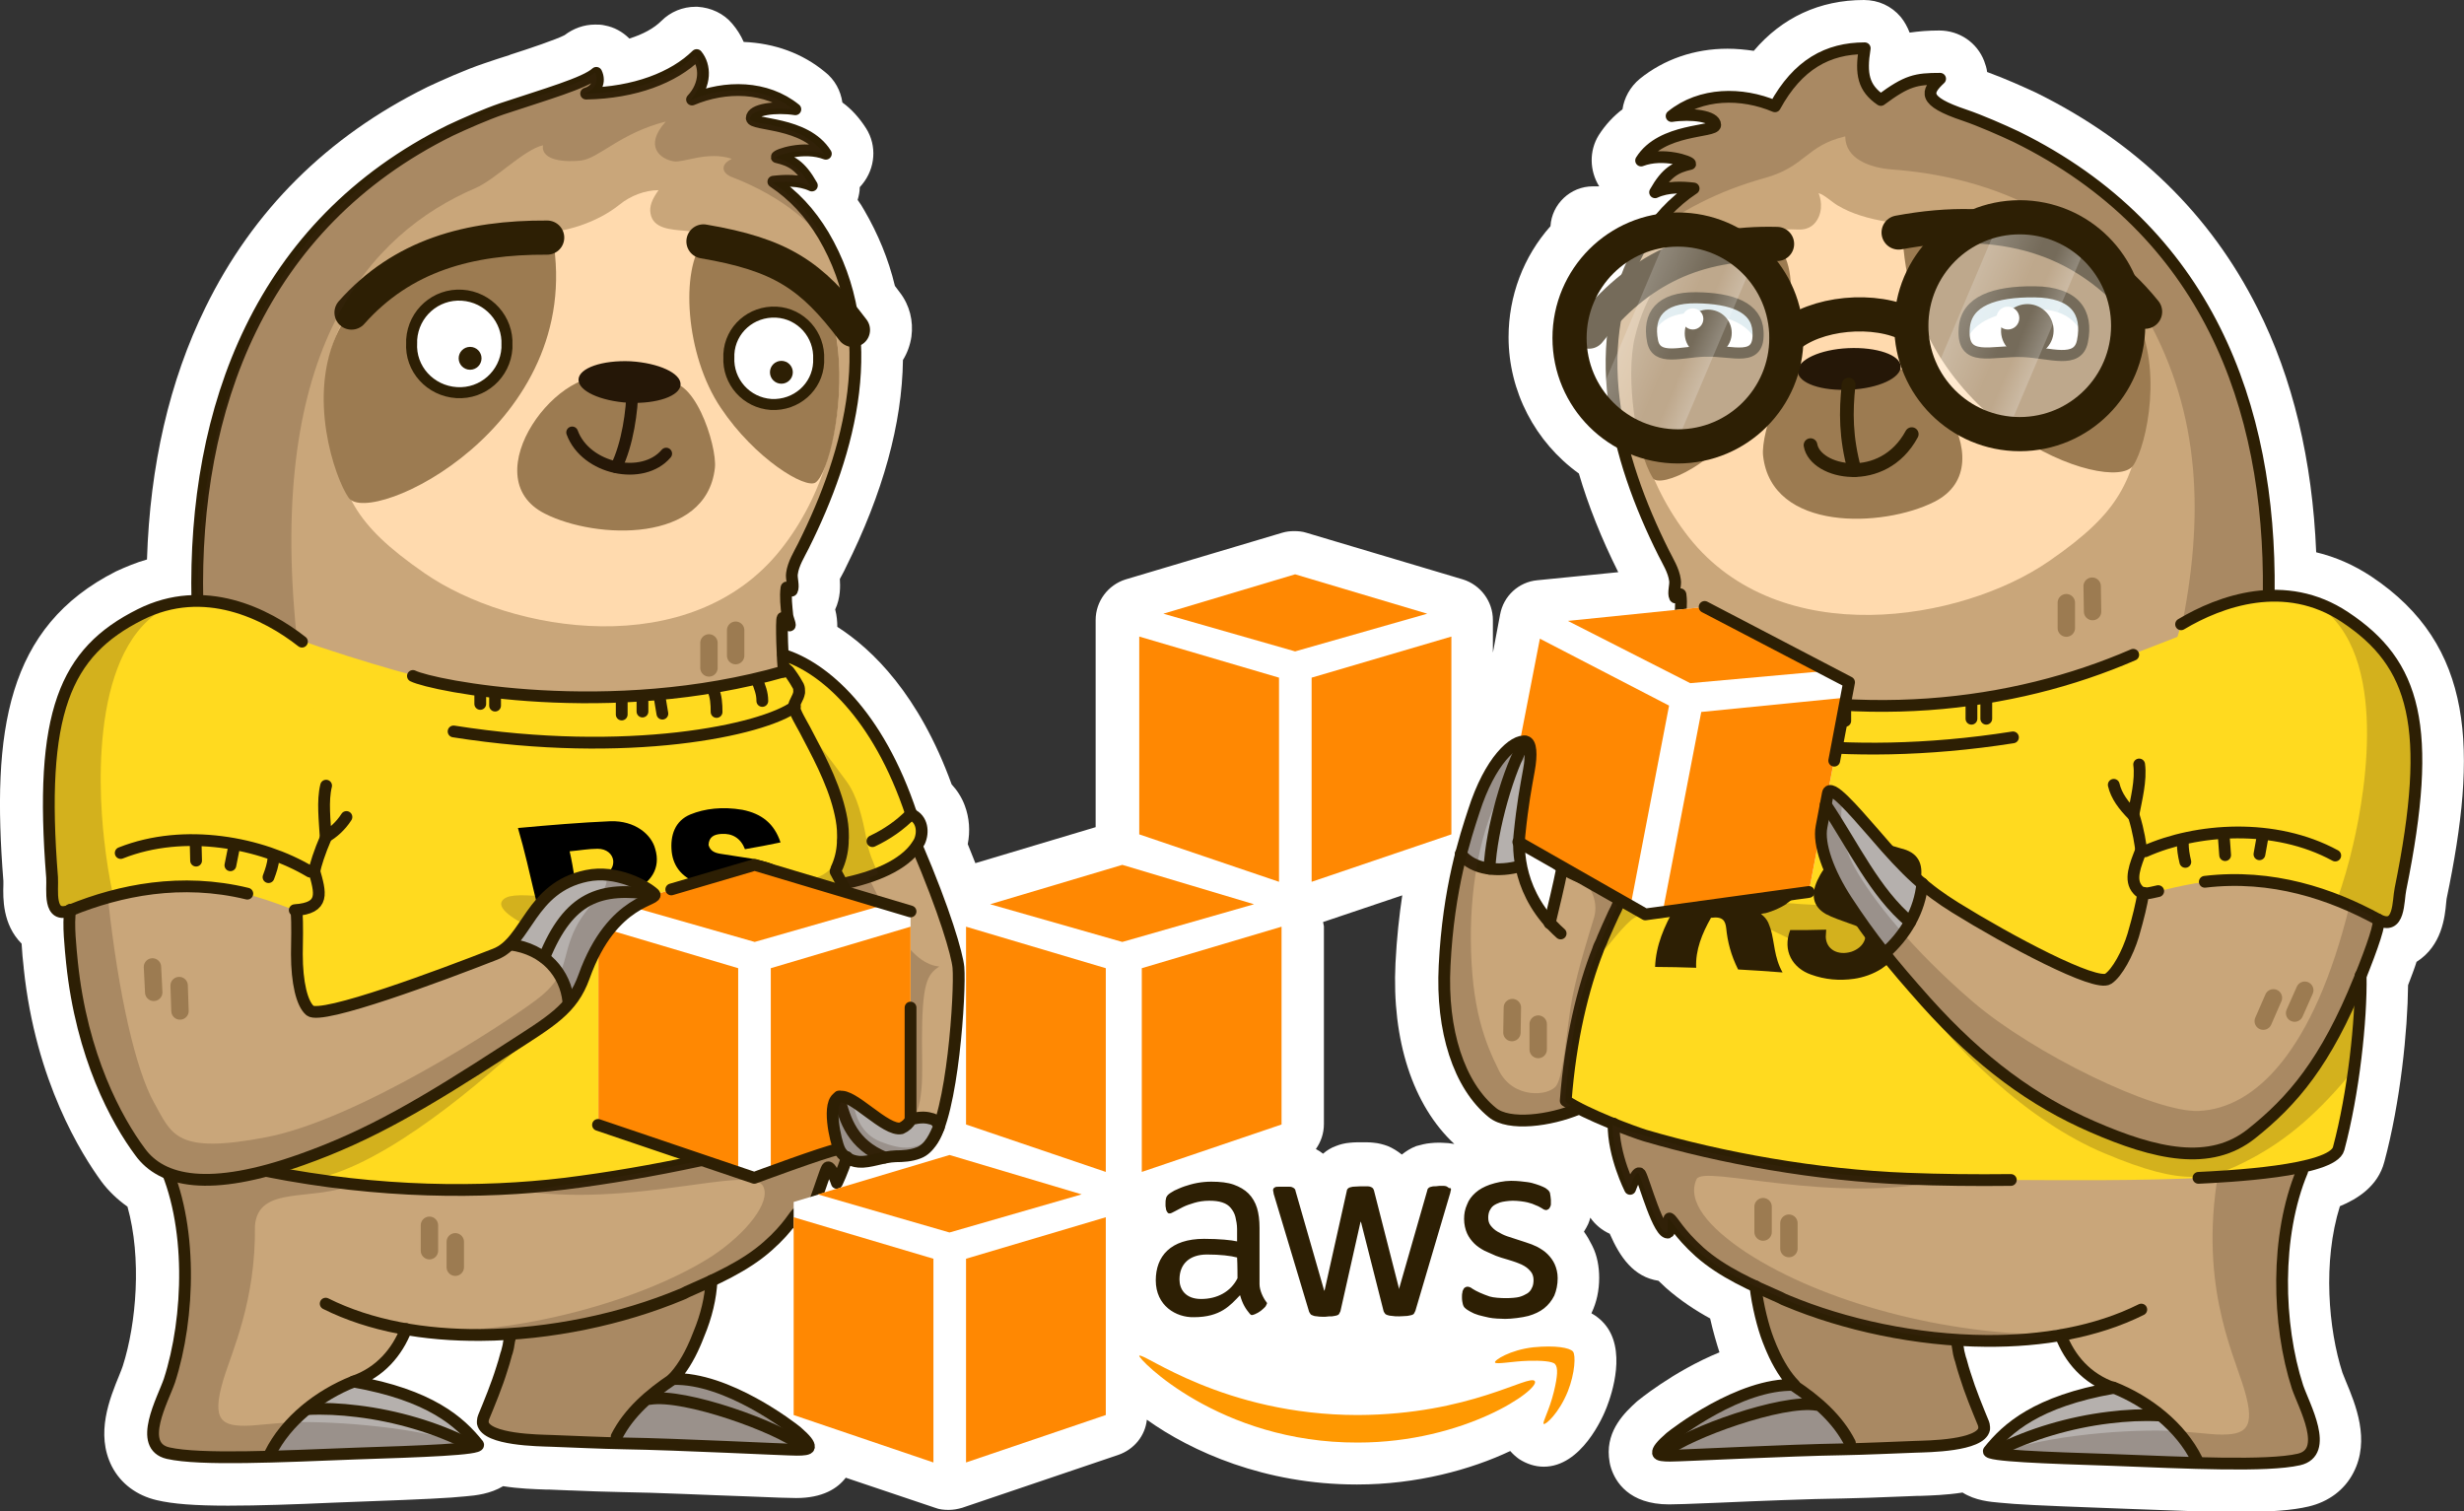 <?xml version="1.0" encoding="utf-8"?>
<!-- Generator: Adobe Illustrator 26.0.3, SVG Export Plug-In . SVG Version: 6.00 Build 0)  -->
<!DOCTYPE svg PUBLIC "-//W3C//DTD SVG 1.1//EN" "http://www.w3.org/Graphics/SVG/1.1/DTD/svg11.dtd">
<svg version="1.1" id="Слой_1" xmlns:x="http://ns.adobe.com/Extensibility/1.0/" xmlns:i="http://ns.adobe.com/AdobeIllustrator/10.0/" xmlns:graph="http://ns.adobe.com/Graphs/1.0/"
	 xmlns="http://www.w3.org/2000/svg" xmlns:xlink="http://www.w3.org/1999/xlink" x="0px" y="0px" width="581.8px" height="356.8px"
	 viewBox="0 0 581.8 356.8" style="enable-background:new 0 0 581.8 356.8;" xml:space="preserve">
<rect x="0" y="0" width="581.8" height="356.8" fill="#333333" stroke="none"/>
<style type="text/css">
	.st0{fill:#FFFFFF;}
	.st1{fill:#C9A67A;}
	.st2{fill:#FFDA1F;}
	.st3{fill:#B5B0AD;}
	.st4{opacity:0.23;fill:#3F2719;}
	.st5{fill:none;stroke:#9C7B51;stroke-width:4.107;stroke-linecap:round;stroke-linejoin:round;stroke-miterlimit:10;}
	.st6{fill:none;stroke:#2D1F04;stroke-width:2.781;stroke-linecap:round;stroke-linejoin:round;stroke-miterlimit:10;}
	.st7{fill:#FFDAAE;}
	.st8{fill:#9C7B51;}
	.st9{fill:#251707;}
	.st10{fill:none;stroke:#251707;stroke-width:2.781;stroke-linecap:round;stroke-linejoin:round;stroke-miterlimit:10;}
	.st11{fill:none;stroke:#2D1F04;stroke-width:8.066;stroke-linecap:round;stroke-linejoin:round;stroke-miterlimit:10;}
	.st12{fill:none;stroke:#2D1F04;stroke-width:2.6;stroke-linecap:round;stroke-linejoin:round;stroke-miterlimit:10;}
	.st13{fill:#2D1F04;}
	.st14{fill:#FF8802;}
	.st15{fill:none;stroke:#2D1F04;stroke-width:3.237;stroke-linecap:round;stroke-linejoin:round;stroke-miterlimit:10;}
	.st16{fill:#D2E4E9;}
	.st17{fill:none;stroke:#2D1F04;stroke-width:2.62;stroke-linecap:round;stroke-linejoin:round;stroke-miterlimit:10;}
	.st18{opacity:0.34;fill:#FFFFFF;}
	.st19{fill:url(#SVGID_1_);}
	.st20{fill:url(#SVGID_00000043431178095596561090000001585550088320175766_);}
	.st21{fill:url(#SVGID_00000112595886690302566690000001509773612201123753_);}
	.st22{fill:url(#SVGID_00000050662496927652596820000016208922773332497586_);}
	.st23{fill:#FF9902;}
</style>
<g>
	<g>
		<path class="st0" d="M559.9,136.1c-4.1-2.7-8.4-4.6-13-5.7c-0.9-21.7-5.5-41.1-13.9-57.7c-11.1-22.1-28.6-39.1-52-50.7
			c-0.1,0-0.1-0.1-0.2-0.1c-2.6-1.2-7.2-3.3-11.6-4.9c-0.1-0.9-0.4-1.8-0.7-2.6c-1.7-4.4-5.9-7.2-10.6-7.2c-2.7,0-4.9,0.2-7,0.5
			c-0.5-1.3-1.2-2.6-2.1-3.7c-2.2-2.6-5.3-4-8.7-4c-10.4,0-19.3,4.1-26,12c-2.1-0.3-4.1-0.5-6.2-0.5c-7.8,0-15,2.5-20.7,7.1
			c-2.3,1.9-3.7,4.5-4.1,7.2c-2.1,1.6-4,3.6-5.6,6.1c-2.3,3.7-2.2,8.4,0.1,12.1h-1.5c-5.3,0-9.7,4.2-10,9.4
			c-6.4,7.2-9.9,16.5-9.9,26.2c0,12.8,6.3,24.8,16.6,32.2c2.2,7.5,5.3,15.3,9.3,23.3l-19.1,1.9c-4.4,0.4-8,3.7-8.8,8.1l-1.7,9l0-7.7
			c0-4.4-2.9-8.3-7.1-9.6l-36.9-11c-0.9-0.3-1.9-0.4-2.9-0.4s-1.9,0.1-2.9,0.4l-36.9,11c-4.2,1.3-7.1,5.2-7.1,9.6v48.9l-28.4,8.5
			c-0.6-1.5-1.2-3-1.8-4.5c0.6-3,0.4-6.2-0.7-9.1c-0.7-1.9-1.8-3.6-3.1-5c-7.7-21.2-18.7-31.9-27-37.2c0-1.2-0.1-2.6-0.5-4.1
			c1.3-2.8,1.2-5.5,1.1-7.2c0.2-0.4,0.5-0.9,0.7-1.3c0.3-0.5,0.5-1,0.7-1.4c8.8-17.6,13.3-34,13.5-49c1-1.6,1.7-3.5,2-5.5
			c0.5-3.7-0.4-7.4-2.7-10.4c-0.4-0.5-0.8-1.1-1.2-1.6c-1.5-6.3-4-12.3-7.2-17.8c-0.5-0.9-1-1.7-1.6-2.5c0.3-1,0.5-2,0.5-3
			c0.2-0.2,0.4-0.5,0.6-0.7c3.1-3.8,3.5-9.1,0.9-13.2c-1.6-2.5-3.5-4.6-5.6-6.1c-0.4-2.8-1.8-5.4-4.1-7.2
			c-5.3-4.4-11.9-6.8-19.2-7.1c-0.7-1.6-1.6-3-2.7-4.3c-2-2.4-5-3.8-8.2-4c-0.1,0-0.4,0-0.5,0c-3,0-5.9,1.2-8,3.3
			c-1.8,1.8-4.4,3.2-7.6,4.2c-1.6-1.6-3.6-2.7-5.8-3.1c-0.8-0.2-1.5-0.2-2.3-0.2c-2.6,0-5.1,0.9-7.2,2.5c-1.9,1-8.4,3.2-12.8,4.6
			l-0.2,0.1c-1.9,0.6-3.8,1.2-5.8,1.9c-4.8,1.6-10.5,4.2-13.5,5.6c-0.1,0-0.1,0.1-0.2,0.1c-23.5,11.6-41.1,29.1-52.3,52
			c-8.5,17.3-13.1,37.3-13.8,59.5c-2.5,0.7-4.9,1.7-7.3,2.8C1.5,148-2,172.6,0.8,208c0,0.3,0,0.6,0,0.9c-0.1,3.2-0.2,9.4,4.3,13.9
			c0.1,2,0.3,3.9,0.5,5.7l0,0.1c2.8,26.9,13.8,44.1,18.3,50.3c1.7,2.3,3.8,4.3,6.2,6c3.4,12.1,2.1,27.6-1.1,37.6
			c-0.1,0.4-0.5,1.3-0.8,2.1c-2.3,5.6-5.7,13.9-1.8,21.6c2.1,4.1,5.9,6.9,10.6,8c3.8,0.9,9,1.3,16.9,1.3c7.2,0,15.7-0.3,24.6-0.7
			l7.8-0.3c13.7-0.5,19.8-0.8,23.6-1.2c2.5-0.2,5.9-0.6,8.9-2.4c3.8,0.6,7.4,0.7,10.1,0.8l0.7,0c1.5,0.1,3.2,0.1,4.9,0.2l0.2,0
			c4.1,0.2,8.4,0.3,12.2,0.4c7.9,0.1,20.2,0.7,29.3,1c7,0.3,10.4,0.4,11.8,0.4c6.3,0,9.8-2.3,11.7-4.8l21.1,7.1
			c1,0.4,2.1,0.5,3.2,0.5s2.2-0.2,3.2-0.5l36.9-12.5c3.7-1.3,6.3-4.5,6.7-8.3c10.5,7.5,27.8,15.3,49.5,15.3h0.2
			c14,0,26.8-3.5,36.1-7.9c0.7,0.8,1.4,1.4,2.1,1.9c1.7,1.1,3.7,1.8,5.8,1.8c8.9,0,14-11.7,14.9-14.1c1.2-3.1,4.8-13.7-0.7-19.8
			c-0.8-0.9-1.8-1.7-2.9-2.3c0,0,0,0,0-0.1c1.2-2.5,1.8-5.3,1.8-8.3c0-2.7-0.5-5.3-1.6-7.5c-0.6-1.2-1.2-2.3-2-3.4
			c0.4-0.6,0.7-1.2,1-1.8c0.2-0.5,0.4-1,0.5-1.5c1.2,1.7,2.8,3,4.6,3.8c2.4,5.5,5.6,10.2,11.5,11.1c0.6,0.6,1.2,1.1,1.8,1.7
			c3.4,3,7.1,5.4,10.4,7.2c0.7,3.1,1.5,5.8,2.2,8c-11,4.5-19.5,11.6-19.6,11.7c-2.5,2.3-7.1,6.5-6.5,13c0.1,0.9,0.2,1.7,0.5,2.6
			c1,3.2,4.2,8.6,13.7,8.6c1.4,0,4.8-0.1,11.8-0.4c9-0.4,21.4-0.9,29.3-1c3.8-0.1,8.1-0.2,12.2-0.4c1.8-0.1,3.5-0.1,5.1-0.2l0.7,0
			c2.7-0.1,6.4-0.2,10.2-0.8c3,1.9,6.5,2.2,8.8,2.4c3.8,0.4,10,0.7,23.6,1.2l7.9,0.3c8.9,0.3,17.3,0.7,24.5,0.7
			c7.9,0,13.1-0.4,16.9-1.3c4.7-1.1,8.5-3.9,10.6-8c4-7.7,0.5-16.1-1.8-21.6c-0.3-0.7-0.7-1.7-0.8-2c-3.3-10.2-4.7-26.2-0.6-39.3
			c4.1-1.7,9-4.7,10.5-10.5c3.8-14.1,5.5-31,5.6-41.7c0.8-2.1,1.5-3.9,2-5.5c6-3.8,6.7-10.6,7-14c0-0.3,0.1-0.6,0.1-0.9
			C585,177.2,584.4,152.4,559.9,136.1z M312.4,217.7l18.7-6.3c-0.7,4.7-1.3,10-1.6,16c-0.9,18.2,4.1,33.6,13.9,42.7
			c-0.5-0.1-0.9-0.1-1.4-0.2c-0.5,0-1.1-0.1-1.9-0.1c-0.9,0-1.6,0-2.3,0.1c-1.2,0.1-2.3,0.4-3.4,0.7c-1.3,0.5-2.4,1.2-3.4,2
			c-1-0.8-2.1-1.5-3.3-2c-1.1-0.4-2.2-0.7-3.4-0.8c-0.8-0.1-2-0.1-2.7-0.1c-0.6,0-1.9,0-2.8,0.1c-1.3,0.1-2.4,0.4-3.4,0.8
			c-1.1,0.4-2.1,1-3,1.8c-0.5-0.4-1.1-0.8-1.7-1.1c1.2-1.7,1.9-3.7,1.9-5.9v-46.7C312.5,218.4,312.5,218,312.4,217.7z"/>
	</g>
	<g>
		<g>
			<path class="st1" d="M40,326c-1.4,4.4-7.7,15.3-0.3,17.1c7.4,1.7,26.1,0.8,44.2,0.1c15.5-0.6,29.6-1,29-2.1
				c-4.3-5.4-11.3-11.7-29.4-14.9c6.3-2.2,9.8-6.2,12.4-12.4c7.6,2,16.3,1.4,24.6,1.4c0,0.2,0,0.3-0.1,0.5c0,0.2,0,0.4-0.1,0.5
				c0,0.2-0.1,0.4-0.1,0.6s-0.1,0.4-0.1,0.6c0,0.2-0.1,0.4-0.1,0.6c-0.1,0.4-0.2,0.8-0.3,1.2c-0.1,0.2-0.1,0.4-0.2,0.6
				c-0.2,0.6-0.3,1.2-0.5,1.8c-0.2,0.5-0.3,1.1-0.5,1.6c-1.2,3.8-2.9,8-4.3,11.4c-0.1,0.3-0.2,0.6-0.2,0.9c0,0.1,0,0.2,0,0.2
				c0,0.1,0,0.2,0,0.3c0.8,4,13.3,4.1,16.2,4.2c5.3,0.2,11.8,0.5,17.1,0.6c13.1,0.2,37.9,1.5,40.9,1.5c1.5,0,2.7-0.1,2.8-0.6
				c0,0,0-0.1,0-0.1c0.1-0.6-0.7-1.7-2.9-3.6c-1.1-1-16.4-12.8-29.2-12.4h-0.1c1.9-1.9,3.8-4.9,5.3-8.4c0.1-0.2,0.2-0.5,0.3-0.7
				c0.2-0.5,0.4-1,0.6-1.5c1.2-3,2.7-7.7,3-12.6c0.5-0.2,1-0.4,1.5-0.7c6.6-2.9,14.1-8.3,18.7-15.4c0.2-0.1,0.1,3.3,0.2,3.3
				c2.3,0.8,5.8-12.3,6.7-13.8c0.7-1.2,2.4,3.5,2.4,3.5s4-7.9,3.9-15.3c2.7-1.1,5.2-2.2,7.6-3.4c0.6-0.3,1.2-0.7,1.8-1
				c0.3-1.1,0.5-2.2,0.7-3.2c0.2-1,0.3-2.1,0.3-3.1c0.6-10.2-3.1-21.5-6.6-30.5c-0.2-0.7-0.5-1.3-0.8-1.9c-0.1-0.3-0.3-0.7-0.4-1
				c-0.7-1.7-1.6-3.6-2.4-5.6c-0.2-0.4-0.4-0.8-0.6-1.2c-0.2-0.5-0.4-0.9-0.6-1.3c-0.1-0.2-0.2-0.3-0.2-0.5
				c-0.1-0.3-0.3-0.6-0.4-0.8c-0.4-0.9-0.9-1.7-1.3-2.5c-0.4-0.8-0.8-1.5-1.2-2.2c0,0,0,0,0,0c0.1-0.2,0.2-0.3,0.2-0.5
				c0,0,0,0,0-0.1c0.9-2,1.4-4,1.5-6.1c0-0.2,0-0.3,0-0.5c0-0.9,0-1.8,0-2.6c-0.1-1.6-0.4-3.2-0.8-4.8c-1.7-6.9-5.5-13.7-8.2-18.9
				c-0.7-1.3-2.3-4.1-2.5-5.3c0,0,0,0,0-0.1v-0.1c0-0.8,1-1.9,1.2-3.2c0-0.1,0-0.1,0-0.2c0-0.4,0-0.9-0.2-1.3c-0.3-0.6-1.1-2-1.9-3
				c-0.2-0.3-0.4-0.6-0.7-0.8c-0.1-0.1-0.2-0.2-0.2-0.2c-0.2-0.2-0.4-0.3-0.5-0.3c-0.1,0-0.2,0-0.2,0.2c0,0,0,0,0,0.1c0,0,0,0,0,0.1
				c0,0.2,0,0.3,0.1,0.4c0,0,0-0.1,0-0.1c0,0,0-0.1,0-0.1c0-0.1,0-0.2,0-0.2c-0.1-1.2-0.3-4.4-0.4-7.1c-0.1-2.5,0-4.8,0.2-4.8
				c0.8-0.2,1.3,1.5,1.5,1.7c0.6,0.6-0.3-1.5-0.4-2.3c-0.2-2-0.5-4.4-0.2-6.5c0.1-0.5,1,1,1.2,0.6c0.5-1-0.2-2.9,0-4
				c0.3-2.2,1.7-4.5,2.7-6.5c11.2-22.4,18.6-49.8,4.7-73.4c-3.1-5.3-6.9-9.4-11.8-12.6c2.6-0.3,6.1-0.5,9.1,0.9
				c-2.7-4.8-4.9-5.9-8.3-6.7c-0.1-0.5,6.3-2.8,11.6-0.8c-4.7-7.7-17.5-6.6-17.5-8.4c0-2.1,5.8-2.8,10.3-2.1
				c-6.9-5.6-16.6-5.6-24.4-2.3c3.3-3.5,3.2-8,1.1-10.5c-5.4,5.3-14.6,8.9-26.1,9c2.4-0.7,3.4-2.9,2.5-4.9
				c-2.6,2.3-12.1,5.1-22.3,8.5c-3.8,1.3-8.8,3.5-12.2,5.1C61.4,53,46.9,95.1,46.7,139.4c-0.1,21.4-24.9,94.8-14,132.1
				c2.6,3.3,6,3.2,7,5.9C45.5,292.7,44,313.6,40,326z"/>
			<path class="st1" d="M218.3,271.3c6.1-3.8,8.5-37.4,8-43.1c-0.3-3.1-3.2-13.1-9.8-28.5c-4.2,3-13.7,7.9-20.5,8.4
				c-2.2,25-2.7,45.5,5.5,56.1C206.8,271,213.8,274.1,218.3,271.3z"/>
			<path class="st2" d="M217.1,198.7c-0.6,1.2-1.5,2.3-2.6,3.3c-3.6,3.3-9.4,5.4-15.6,6.8c-0.2-0.3-0.3-0.6-0.4-0.8
				c-0.4-0.8-0.8-1.5-1.2-2.2c0,0,0,0,0,0c0.1-0.2,0.2-0.3,0.2-0.5c0,0,0,0,0-0.1c0.9-1.9,1.4-4,1.5-6.1c0-0.2,0-0.3,0-0.5
				c0.1-0.9,0-1.8,0-2.6c-0.1-1.6-0.4-3.2-0.8-4.8c-1.7-6.9-5.5-13.7-8.2-18.9c-0.7-1.3-2.3-4.1-2.5-5.3c0,0,0,0,0-0.1v-0.1
				c0-0.8,1-1.9,1.2-3.2c0-0.1,0-0.1,0-0.2c0-0.4,0-0.9-0.2-1.3c-0.3-0.6-1.1-2-1.9-3c-0.2-0.3-0.4-0.6-0.7-0.8
				c-0.1-0.1-0.2-0.2-0.2-0.2c-0.2-0.2-0.4-0.3-0.5-0.3c-0.1,0-0.2,0-0.2,0.2c0,0,0,0,0,0.1c0,0,0,0,0,0.1c-0.1-0.7-0.1-2-0.2-3.5
				c9.5,2.9,22.4,13.9,30.3,37.7C217.3,193.2,218.3,196.1,217.1,198.7z"/>
			<g>
				<path class="st3" d="M63.8,343.9c2.6-0.1,5.3-0.1,7.9-0.2c1.2,0,2.5-0.1,3.7-0.1c2.9-0.1,5.7-0.2,8.5-0.3c0.4,0,0.8,0,1.3,0
					c0.3,0,0.6,0,0.9,0c1.5-0.1,2.9-0.1,4.4-0.2c0.3,0,0.7,0,1,0c2.6-0.1,5.1-0.2,7.4-0.3c0.3,0,0.7,0,1,0c0.4,0,0.8,0,1.1-0.1
					c0.5,0,0.9,0,1.4-0.1c0.4,0,0.9,0,1.3-0.1c0.5,0,1-0.1,1.4-0.1c0.5,0,1-0.1,1.4-0.1c0.9-0.1,1.7-0.1,2.5-0.2
					c0.4,0,0.7-0.1,1-0.1c0,0,0.1,0,0.1,0c0.3,0,0.5-0.1,0.8-0.1c0.2,0,0.4,0,0.5-0.1c0.1,0,0.2,0,0.2,0c0.4-0.1,0.7-0.1,0.9-0.2
					c0.1,0,0.1,0,0.2-0.1c0.1,0,0.1,0,0.1-0.1c0,0,0.1-0.1,0.1-0.1c0,0,0-0.1,0-0.1c-0.6-0.8-1.3-1.5-2-2.3
					c-0.2-0.3-0.5-0.5-0.8-0.8c-0.3-0.3-0.5-0.5-0.8-0.8c-0.3-0.3-0.6-0.5-0.9-0.8c-2-1.7-4.6-3.5-7.8-5.1c-0.6-0.3-1.2-0.6-1.8-0.8
					c-0.1,0-0.1,0-0.2-0.1c-0.3-0.1-0.6-0.3-0.9-0.4c-0.4-0.2-0.9-0.3-1.3-0.5c-0.4-0.1-0.8-0.3-1.2-0.4c-0.3-0.1-0.6-0.2-0.9-0.3
					c-0.3-0.1-0.7-0.2-1-0.3c-0.2-0.1-0.4-0.1-0.7-0.2c-0.3-0.1-0.6-0.2-0.9-0.3c-0.3-0.1-0.6-0.2-0.9-0.2c-1-0.3-2-0.5-3-0.7
					c-0.5-0.1-1.1-0.2-1.6-0.3c-0.8-0.2-1.7-0.3-2.5-0.5C75.6,329.3,67.6,335.1,63.8,343.9z"/>
				<path class="st3" d="M145.2,340.9c0.7,0,1.4,0,2.1,0c13.1,0.2,37.9,1.5,40.9,1.5c1.3,0,2.2,0,2.7-0.4c0.5-0.4,0.2-1.2-1.4-2.7
					c-0.1-0.1-0.2-0.2-0.3-0.3c-0.1-0.1-0.2-0.2-0.3-0.3c-0.2-0.2-0.5-0.4-0.7-0.7c-1.1-1-16.4-12.8-29.3-12.4
					C153.6,329.2,148.1,334.3,145.2,340.9z"/>
			</g>
			<path class="st4" d="M113.9,335.8c0,0.1,0,0.2,0,0.3c0,0.2,0.1,0.3,0.1,0.4c0,0.1,0.1,0.2,0.2,0.4c0.1,0.2,0.3,0.4,0.6,0.6
				c0.2,0.2,0.5,0.4,0.8,0.5c0.1,0.1,0.3,0.2,0.5,0.2c0.5,0.2,1,0.4,1.6,0.6c1.2,0.4,2.6,0.7,4,0.9c0.2,0,0.5,0.1,0.7,0.1
				c0.2,0,0.5,0.1,0.7,0.1c0.2,0,0.5,0,0.7,0.1c1.6,0.2,3.2,0.2,4.4,0.3c0.2,0,0.3,0,0.5,0c0.1,0,0.2,0,0.3,0c0.1,0,0.2,0,0.4,0
				c0.4,0,0.7,0,0.9,0c0.3,0,0.6,0,0.9,0s0.6,0,0.9,0c0.8,0,1.6,0.1,2.4,0.1c0.6,0,1.3,0,1.9,0.1c0.5,0,0.9,0,1.4,0
				c1.1,0,2.1,0.1,3.2,0.1c1.5,0,3,0.1,4.4,0.1c0.7,0,1.4,0,2.1,0c13.1,0.2,37.9,1.5,40.9,1.5c0.2,0,0.4,0,0.6,0c0.1,0,0.3,0,0.4,0
				c0.1,0,0.1,0,0.2,0c0.1,0,0.1,0,0.2,0c0.2,0,0.3,0,0.5-0.1c0,0,0.1,0,0.1,0c0.1,0,0.2,0,0.2,0c0,0,0,0,0.1,0c0,0,0.1,0,0.1,0
				c0,0,0.1,0,0.1-0.1c0.1,0,0.1,0,0.1-0.1c0,0,0.1-0.1,0.1-0.1c0.1-0.1,0.1-0.2,0.1-0.3c0,0,0-0.1,0-0.1s0-0.1,0-0.1s0-0.1,0-0.1
				c0-0.1-0.1-0.2-0.1-0.3c0,0,0,0,0-0.1c0,0,0-0.1-0.1-0.1c0-0.1-0.1-0.1-0.1-0.2s-0.1-0.2-0.2-0.3c0,0,0-0.1-0.1-0.1
				c-0.1-0.1-0.2-0.3-0.4-0.5c-0.1-0.1-0.1-0.2-0.2-0.3c-0.1-0.1-0.2-0.2-0.3-0.3c-0.1-0.1-0.2-0.2-0.3-0.3
				c-0.1-0.1-0.2-0.2-0.3-0.3c-0.2-0.2-0.5-0.4-0.7-0.7c0,0-0.1,0-0.1,0c0,0-0.1,0-0.1-0.1c0,0-0.1-0.1-0.1-0.1c0,0-0.1,0-0.1-0.1
				c-0.2-0.2-0.5-0.4-0.9-0.7c-0.1,0-0.1,0-0.1-0.1c0,0-0.1,0-0.1-0.1c-2.1-1.5-6.2-4.4-11.1-6.8c-0.1-0.1-0.3-0.1-0.4-0.2
				c-1-0.5-2-0.9-3-1.3c-0.1-0.1-0.3-0.1-0.4-0.2c-0.1,0-0.1,0-0.1-0.1c-0.6-0.2-1.2-0.5-1.8-0.7c-0.9-0.3-1.8-0.6-2.6-0.8
				c-0.3-0.1-0.5-0.2-0.8-0.2c-0.8-0.2-1.6-0.4-2.4-0.5c-0.1,0-0.1,0-0.2,0c0,0-0.1,0-0.1,0c-0.2,0-0.4-0.1-0.6-0.1
				c-0.1,0-0.2,0-0.3,0c0,0-0.1,0-0.2,0s-0.1,0-0.1,0c-0.2,0-0.4,0-0.6-0.1c-0.1,0-0.2,0-0.3,0c-0.3,0-0.6,0-1-0.1
				c-0.4,0-0.7,0-1.1,0c-0.2,0-0.5,0-0.7,0c0,0,0.1,0,0.1-0.1l0.3-0.3c0.6-0.6,1.1-1.3,1.7-2.1c1.3-1.8,2.5-4.1,3.5-6.6
				c0.2-0.5,0.4-1,0.6-1.5c1.6-4,3-8.3,3-12.6c-12.7,6.2-31.2,11.8-47.6,12.5l-0.1,0.3c0,0.2,0,0.3-0.1,0.5c0,0.2,0,0.4-0.1,0.6
				c0,0.2-0.1,0.4-0.1,0.6s-0.1,0.4-0.1,0.6c0,0.2-0.1,0.4-0.1,0.6c-0.1,0.4-0.2,0.8-0.3,1.2c-0.1,0.2-0.1,0.4-0.2,0.6
				c-0.9,3.3-2.2,7-3.6,10.5c-0.4,1.1-0.8,2.2-1.3,3.2c-0.2,0.4-0.3,0.9-0.5,1.3C114,335.1,113.9,335.5,113.9,335.8z"/>
			<g>
				<line class="st5" x1="173.7" y1="148.8" x2="173.7" y2="154.8"/>
				<line class="st5" x1="167.4" y1="151.8" x2="167.4" y2="157.7"/>
			</g>
			<path class="st2" d="M34.2,268.1c15.1,7.1,48.6,12.9,73,12.9c31.3,0,59.5-7.5,75.1-11.2c4.1-1,8.1-2,11.8-3.2
				c2.6-0.8,5-1.6,7.3-2.4c2.8-1.1,5.3-2.2,7.6-3.4c0.6-0.3,3.7-1.4,3.8-2.3c0.2-1.2-1.6-16.4-3-22c-0.6-2.4-1.4-4.8-2.1-7.1
				c-0.8-2.3-1.6-4.5-2.4-6.6c-0.2-0.7-0.5-1.3-0.8-1.9c-0.1-0.3-0.3-0.7-0.4-1c-0.7-1.7-1.6-3.7-2.4-5.6c-0.2-0.4-0.4-0.8-0.6-1.2
				c-0.2-0.5-0.4-0.9-0.6-1.3c-0.1-0.2-0.2-0.4-0.2-0.5c-0.2-0.3-0.3-0.6-0.4-0.8c-0.1-0.2-0.2-0.4-0.3-0.6c-0.3-0.6-0.6-1.2-1-1.8
				c-0.4-0.8-0.8-1.5-1.2-2.2c0,0,0,0,0-0.1c0.1-0.2,0.2-0.3,0.2-0.5c0,0,0,0,0-0.1c0.9-1.9,1.4-4,1.5-6.1c0-0.2,0-0.3,0-0.5
				c0-0.6,0-1.2,0-1.8v-0.1c0-0.2,0-0.5-0.1-0.7c-0.1-1.6-0.4-3.2-0.8-4.8c-0.3-1.3-0.7-2.6-1.1-3.9c-1.9-5.5-4.8-10.8-7-15.1
				c-0.1-0.2-0.2-0.3-0.3-0.6c-0.1-0.2-0.2-0.4-0.3-0.6c-0.1-0.2-0.3-0.5-0.4-0.7c-0.1-0.2-0.3-0.5-0.4-0.8
				c-0.3-0.6-0.6-1.2-0.8-1.8c-0.1-0.2-0.1-0.4-0.2-0.6c0-0.1,0-0.2-0.1-0.2c0,0,0,0,0-0.1v-0.1c0-0.8,1-1.9,1.2-3.2
				c0-0.1,0-0.1,0-0.2c0-0.3,0-0.7-0.1-1c0-0.1-0.1-0.2-0.1-0.3c-0.3-0.6-1.1-1.9-1.9-3c-0.2-0.3-0.4-0.6-0.7-0.8
				c-0.1-0.1-0.1-0.1-0.2-0.2c-0.1-0.1-0.3-0.2-0.4-0.3c0,0-0.1,0-0.1,0c-0.1,0-0.1,0-0.1,0c0,0-0.1,0.1-0.1,0.1c0,0,0,0,0,0.1
				c0,0,0,0.1,0,0.1c0,0.1,0,0.1,0,0.1c0,0.1,0,0.1,0,0.2c0,0,0,0.1,0,0.1c-10.8,3.1-20.6,5-29.5,6c-25.3,2.9-43.8-1.1-58.2-5
				c-10.4-2.8-30.9-9-50.8-17.6C45.9,164.4,23.4,231.3,34.2,268.1z"/>
			<path class="st4" d="M111.5,341.6c-0.1,0-7.9,0.7-8,0.7c-0.1,0-0.3,0-0.4,0c-0.2,0-0.4,0-0.5,0c-0.9,0-1.9,0.1-2.9,0.1
				c-0.3,0-0.6,0-0.9,0c-0.3,0-0.5,0-0.8,0c-0.6,0-1.2,0.1-1.8,0.1c-0.2,0-0.4,0-0.6,0c-0.1,0-0.2,0-0.3,0c-0.3,0-0.6,0-0.9,0
				c-1.3,0-2.7,0.1-4.1,0.2c-0.5,0-0.9,0-1.4,0c-0.2,0-0.4,0-0.6,0c0,0-0.1,0-0.1,0c-0.4,0-0.8,0-1.2,0.1c-1,0-2,0.1-3,0.1
				c-1.3,0-2.7,0.1-4,0.1c-0.8,0-1.6,0.1-2.3,0.1c-0.6,0-1.2,0-1.8,0.1c-0.5,0-1.1,0-1.6,0.1c-2.2,0.1-4.4,0.2-6.6,0.2
				c-1.1,0-2.2,0.1-3.3,0.1c-0.2,0-0.3,0-0.5,0c-11.8,0.3-19.3,0.3-24.1-0.8c-1-0.2-1.8-0.6-2.3-1.1c-0.2-0.2-0.4-0.5-0.6-0.7
				c-2.3-3.8,2-11.6,3.2-15.2c4.4-13.5,5.8-36.4-1.7-52.1c5.3,0,14.5-0.3,20.1-1.1c0.3,1.6,0.6,3.1,0.8,4.6
				c11-2.9,26.4-8.3,38.7-15.8c12.2-7.5,20.5-12.4,29.8-19c-14.3,13.6-36.8,32.5-53.2,35.9c2.1,0.3,5.7,0.7,9.3,1.2
				c-9.9,4.4-22.9,0.1-23.7,9.9c0.2,17.9-5.4,29.5-7.5,36.5c-2.8,9.5-0.4,11,6.3,10.7c1.9-0.1,5.4-0.5,9.8-0.8h0.1
				C78.7,335.5,99.6,336.9,111.5,341.6z"/>
			<path class="st6" d="M110.7,341c-7.7-3.9-17.1-6.7-26.3-7.8c-4-0.5-8-0.7-11.8-0.5"/>
			<path class="st6" d="M188.9,341.2c-4.9-4.1-27.2-12.3-35.5-10.9"/>
			<path class="st6" d="M83.5,326.2c-8.1,3.2-15.9,9.3-19.7,17"/>
			<path class="st6" d="M158.9,325.6c-5.4,3.6-10.4,7.9-13.3,13.6"/>
			<g>
				<path class="st6" d="M95.9,313.8c-2.1,5.4-6.1,10.2-12.4,12.4c18.1,3.2,25.1,9.5,29.4,14.9c0.5,1.1-13.5,1.6-29,2.1
					c-18,0.7-36.7,1.6-44.2-0.1c-7.4-1.7-1.2-12.7,0.3-17.1c4.8-14.8,5.6-37.2-1.7-52.1"/>
				<path class="st6" d="M120.5,315.2c0,0.2,0,0.3-0.1,0.5c0,0.2,0,0.4-0.1,0.5c0,0.2-0.1,0.4-0.1,0.6s-0.1,0.4-0.1,0.6
					c0,0.2-0.1,0.4-0.1,0.6c-0.1,0.4-0.2,0.8-0.3,1.2c-0.1,0.2-0.1,0.4-0.2,0.6c-0.2,0.6-0.3,1.2-0.5,1.8c-0.2,0.5-0.3,1.1-0.5,1.6
					c-1.2,3.9-2.9,8-4.3,11.4c-0.1,0.3-0.2,0.6-0.2,0.9c0,0.1,0,0.2,0,0.2c0,0.1,0,0.2,0,0.3c0.8,4,13.3,4.1,16.2,4.2
					c5.3,0.2,11.8,0.5,17.1,0.6c13.1,0.2,37.9,1.5,40.9,1.5c1.5,0,2.7-0.1,2.8-0.6c0,0,0-0.1,0-0.1c0.1-0.6-0.7-1.7-2.9-3.6
					c-1.1-0.9-16.4-12.8-29.2-12.4c0,0-0.1,0-0.1,0c1.9-1.9,3.8-4.9,5.3-8.4c0.1-0.2,0.2-0.5,0.3-0.7c0.2-0.5,0.4-1,0.6-1.5
					c1.8-4.3,2.8-8.6,3-12.6"/>
			</g>
			<g>
				<path class="st7" d="M197.9,82.8c-1.1-11.6-4.8-16.6-11.7-20.3c-9.3-4.9-14.2-7-24.3-8c-3.6-0.3-7.7-0.5-8.3-4.1
					c-0.3-1.6,0.3-3.3,1.9-5.5c-3.2,0-6.6,1.3-9.2,3.4c-5.2,4.2-13.1,6.8-19.3,6.6c-21.7-0.7-35.5,1.8-46,20.9
					c-2.4,4.3-6,14.1-3.5,25c3.6,15.9,5.5,22.6,22.7,34.5c20.5,14.2,63,21.2,84.2-5.6C194.3,117.2,199.5,100.1,197.9,82.8z"/>
				<path class="st8" d="M156.4,90.8c7.2-3.6,13,14.5,12.4,19.7c-2,17.8-28,16.9-40.1,10.8c-17.4-8.7,3.9-36.7,16.3-31.8"/>
				<path class="st8" d="M197.9,82.8c1.4,13.6-2.3,28.9-5.3,31.1c-2.3,1.7-14.4-5.6-22.4-17.6c-8.5-12.6-9.5-32.8-4.1-39.3
					c1.1-1.4,15.8,1.5,24.6,7.9C193.4,66.9,196.6,70.7,197.9,82.8z"/>
				<path class="st8" d="M130.5,56.1c7.8,44.6-43.2,68.6-48.2,61.4c-3.2-4.6-10-24-2.4-39.4c3.9-7.9,9.9-11.3,14.7-14
					c6-3.3,13.8-5.7,22.2-7.3C123,55.6,130.1,53.6,130.5,56.1z"/>
			</g>
			<g>
				<path class="st9" d="M160.7,90.8c0.1-2.7-5.2-5.1-11.8-5.5c-6.7-0.3-12.2,1.6-12.3,4.3c-0.1,2.7,5.2,5.1,11.8,5.5
					C155.1,95.4,160.6,93.5,160.7,90.8z"/>
				<path class="st10" d="M149.3,92c0,4.8-1.1,12.9-3.8,18.3"/>
			</g>
			<g>
				<path class="st11" d="M83,73.8C95,60.3,110.7,56,129.2,56.1"/>
				<path class="st11" d="M201.4,77.9c-9.8-13-17.1-17.8-35.3-20.9"/>
			</g>
			<path class="st10" d="M157.3,107.1c-5.5,6.5-19,3.7-22.2-5"/>
			<path class="st6" d="M184.9,154.6c9.5,2.9,22.4,13.9,30.3,37.7c2.6,1.1,2.9,4.2,1.9,6.4c-2.6,4.9-9.3,8-16.9,9.7"/>
			<path class="st6" d="M215.2,192.1c-2.6,2.7-5.8,4.9-9.2,6.5"/>
			<line class="st5" x1="101.4" y1="289.3" x2="101.4" y2="295.3"/>
			<line class="st5" x1="107.5" y1="293.2" x2="107.5" y2="299.2"/>
			<path class="st4" d="M206.6,226.5c-3.6-4.3-8-10.1-10.1-11.3c-4.3-2.7-10.4-2.3-15.2-2.3c-12.4,0-22,10.2-35.2,11.5
				c-8.1,0.8-29.9-7.7-27.6-11.6c1.9-3.2,12.4,0.1,29.4-0.4c12.7-0.4,24.2-1.5,36.6-3.6c3-0.5,10.1-0.5,12.6-5
				c0.5,2,2.7,6.8,3.7,8.9C203.2,217.4,205.3,223.1,206.6,226.5z"/>
			<path class="st4" d="M188.3,168.5c1.6,3,9.1,12.5,11.6,16c2.5,3.5,3.7,8.2,4.8,14.2c0.4,2.3,1.4,4.9,2.7,7.6
				c-0.6,0.3-1.4,0.7-2.3,0.9c1.8,3.6,3.6,7.4,6.1,11.7c3,5.3,6.7,9,10.6,9.3c-2.9,1.9-4.1,3.9-4.1,17.7c0,6.9,0.8,16.8-3.4,19.4
				c0.8-1.1,0.8-4.5,0.8-9.3c0-4.9-7.5-34-7.5-38.6c-6.3-2-4.6-6-7.7-6.9c-1.5-2.9-2.3-2.9-2.5-4.8c-0.1-1.8,2.2-3.5,1.8-9
				s-1.2-8.6-4.3-15.1C191.8,175,188.3,168.5,188.3,168.5z"/>
			<path class="st6" d="M185.2,158.5c-41.2,11.8-83.1,3.4-87.7,1.1"/>
			<path class="st6" d="M63,276.5c26.8,5.3,50.9,5.3,70.2,3c21.1-2.6,42.9-7.5,60.9-12.8c2.6-0.8,13.8-4.9,18.7-8.2
				c-1.1-14.5-4.1-26.7-7.6-35.6c-0.2-0.7-0.5-1.3-0.8-1.9c-0.1-0.3-0.3-0.7-0.4-1c-0.7-1.7-1.6-3.6-2.4-5.6
				c-0.2-0.4-0.4-0.8-0.6-1.2c-0.2-0.5-0.4-0.9-0.6-1.3c-0.1-0.2-0.2-0.4-0.2-0.5c-0.1-0.3-0.3-0.6-0.4-0.9
				c-0.9-1.7-1.7-3.3-2.5-4.7c0,0,0,0,0-0.1c0.1-0.2,0.2-0.4,0.2-0.5c0,0,0,0,0-0.1c0.9-1.9,1.4-4,1.5-6.1c0-0.2,0-0.3,0-0.5
				c0.1-0.9,0-1.8,0-2.6c-0.1-1.6-0.4-3.2-0.8-4.8c-1.7-6.9-5.5-13.7-8.2-18.9c-0.7-1.3-2.4-4.1-2.5-5.3c0,0,0,0,0-0.1
				c0,0,0-0.1,0-0.1c0-0.8,1-1.9,1.2-3.2c0-0.1,0-0.1,0-0.2c0-0.4,0-0.9-0.2-1.3c-0.3-0.6-1.1-1.9-1.9-3c-0.2-0.3-0.4-0.6-0.7-0.8
				c-0.1-0.1-0.1-0.1-0.2-0.2c-0.2-0.2-0.4-0.3-0.5-0.3c-0.1,0-0.2,0-0.2,0.2c0,0,0,0.1,0,0.1c0,0.1,0,0.2,0,0.3c0,0.1,0,0.1,0,0.1
				c0,0,0,0.1,0,0.1c0,0,0,0,0,0.1"/>
			<path class="st6" d="M178.8,160.6c0.6,1.7,1.2,3,1.2,4.9"/>
			<path class="st6" d="M168.3,162.7c0.8,1.6,0.9,3.6,0.9,5.4"/>
			<line class="st6" x1="155.7" y1="164.3" x2="156.4" y2="168.5"/>
			<polyline class="st6" points="146.8,165.5 146.8,166.2 146.8,166.6 146.8,167.3 146.8,167.8 146.8,168.3 146.8,168.7 			"/>
			<polyline class="st6" points="151.7,165.7 151.7,166.2 151.7,166.6 151.7,167.1 151.7,167.6 151.7,168 			"/>
			<polyline class="st6" points="116.9,164.3 116.9,164.8 116.9,165.2 116.9,166.2 116.9,166.6 			"/>
			<polyline class="st6" points="113.4,164.3 113.4,165 113.4,165.7 113.4,166.2 			"/>
			<path class="st6" d="M107.1,172.7c41.2,6.5,73-0.3,80.6-5.9"/>
			<g>
				<path class="st0" d="M109.1,69.7c-6.2-0.4-11.5,4.3-11.9,10.5l0,0.7c-0.4,6.2,4.4,11.4,10.6,11.8c6.2,0.4,11.5-4.3,11.9-10.5
					l0-0.7C120,75.4,115.3,70.1,109.1,69.7z"/>
				<path class="st12" d="M109.1,69.7c-6.2-0.4-11.5,4.3-11.9,10.5l0,0.7c-0.4,6.2,4.4,11.4,10.6,11.8c6.2,0.4,11.5-4.3,11.9-10.5
					l0-0.7C120,75.4,115.3,70.1,109.1,69.7z"/>
				<circle class="st13" cx="111" cy="84.6" r="2.7"/>
			</g>
			<path class="st6" d="M219.8,269.7c5.1-6.2,7-35.6,6.5-41.3c-0.3-3.1-3.2-13.2-9.8-28.6"/>
			<g>
				<path class="st0" d="M183.3,73.7c-5.9-0.3-10.9,4.1-11.2,9.9l0,0.7c-0.3,5.8,4.1,10.8,10,11.2c5.9,0.3,10.9-4.1,11.2-9.9l0-0.7
					C193.6,79,189.1,74,183.3,73.7z"/>
				<path class="st12" d="M183.3,73.7c-5.9-0.3-10.9,4.1-11.2,9.9l0,0.7c-0.3,5.8,4.1,10.8,10,11.2c5.9,0.3,10.9-4.1,11.2-9.9l0-0.7
					C193.6,79,189.1,74,183.3,73.7z"/>
				<circle class="st13" cx="184.5" cy="87.9" r="2.7"/>
			</g>
			<g>
				<path d="M122.3,195.5c7.7-0.7,14.8-1.3,21.8-1.6c5.8-0.2,9.7,3.1,10.6,6.5c1.4,4.6-1,8.1-5.5,10.1c-0.2,0.1-0.5,0.2-1,0.4
					c6,2.4,7.3,8.2,13.2,12.8c-4,0.3-7.6,0.6-11.3,0.9c-3.5-3-6.1-6.1-8.3-9.2c-1.2-1.7-2.7-2.9-5.3-2.1c0.6,4,1.3,8.1,3.6,12.3
					c-3.3,0.3-6.2,0.7-9.4,1.1C126.9,216.4,125.5,206.4,122.3,195.5z M134.5,201c0.5,2.1,0.8,4,1.2,6.4c2.2-0.3,4.4-0.5,6.5-1
					c1.9-0.4,2.7-1.6,2.6-3.2c-0.2-1.6-1.6-2.8-3.7-2.8C139,200.4,136.8,200.8,134.5,201z"/>
				<path d="M184.3,198.9c-2.8,0.6-5.5,1.1-8.4,1.6c-1-2.6-3-3.8-5.6-3.6c-1.7,0.1-2.9,0.7-3,2.6c0.4,1.5,1.6,1.9,2.9,2.1
					c2.4,0.4,4.7,0.7,7.1,1.1c1.3,0.2,2.6,0.6,3.9,0.9c7.8,2.5,10.6,11.3,5.5,15.9c-1.6,1.5-3.9,2.6-6.1,3.2
					c-3.6,1-7.4,1.2-11.4,0.5c-5.4-0.8-10.2-4.4-10.7-9.5c3-0.4,6.1-0.8,9.4-1.2c0.3,0.6,0.5,1.1,0.8,1.7c1.7,2.8,5.5,3.9,8.5,2.5
					c1.3-0.6,2.1-1.7,1.9-3.1c-0.2-1.3-1.3-2.2-2.6-2.6c-1.2-0.3-2.4-0.5-3.6-0.7c-2.4-0.5-4.9-0.8-7.2-1.5
					c-4.5-1.3-6.7-4.1-7.1-7.7c-0.4-3.9,0.8-7.3,4.4-8.8c3.4-1.4,7.6-1.9,12.3-1.1C179.8,192.1,182.8,194.4,184.3,198.9z"/>
			</g>
			<path class="st6" d="M46.6,141.9c-1-45.4,14.8-88.9,59.7-111.1c3.4-1.6,8.4-3.8,12.2-5.1c10.2-3.4,19.7-6.1,22.3-8.5
				c1,2.1,0,4.2-2.4,4.9c11.5-0.2,20.7-3.8,26.1-9.1c2.1,2.5,2.2,7-1.1,10.5c7.8-3.3,17.5-3.3,24.4,2.3c-4.6-0.7-10.3,0-10.3,2.1
				c0,1.8,12.7,0.7,17.5,8.4c-5.2-2-11.7,0.3-11.6,0.8c3.4,0.8,5.6,1.9,8.3,6.7c-3-1.4-6.5-1.2-9.1-0.9c4.8,3.2,8.6,7.3,11.8,12.6
				c13.9,23.5,6.5,51-4.7,73.4c-1,2-2.4,4.2-2.7,6.5c-0.2,1.1,0.5,3,0,4c-0.2,0.4-1.2-1.1-1.3-0.6c-0.3,2.1,0,4.4,0.2,6.5
				c0.1,0.8,1,2.8,0.4,2.3c-0.2-0.2-0.7-1.9-1.5-1.7c-0.4,0.1,0,11.3,0.3,12.4"/>
			<path class="st4" d="M96.5,313.9c0.3,0,0.6,0.1,0.9,0.1c0.4,0.1,0.8,0.1,1.2,0.2c0.6,0.1,1.2,0.2,1.8,0.2
				c1.2,0.1,2.3,0.3,3.5,0.4c3.2,0.3,6.4,0.4,9.7,0.4c16.5-0.1,33.5-3.8,47.1-9.5c0.6-0.2,1.1-0.5,1.6-0.7c2.9-1.3,5.9-2.6,8.8-4
				c0.8-0.4,1.6-0.9,2.4-1.3c2.1-1.2,4.1-2.4,5.9-3.9c0.7-0.5,1.3-1,1.9-1.6c0.3-0.3,0.6-0.6,0.9-0.8c0.4-0.4,0.8-0.8,1.2-1.1
				c0.5-0.5,0.9-1,1.3-1.4c0.2-0.2,0.4-0.4,0.6-0.6c0.2-0.2,0.3-0.4,0.5-0.6c1.3-1.6,2-2.7,2.4-3.1c0.1,0,0.1-0.1,0.2-0.1
				c0.2-0.1,0.1,3.3,0.2,3.3c0.1,0,0.3,0,0.4,0c0.4-0.1,0.9-0.7,1.4-1.5c0.2-0.3,0.3-0.6,0.5-0.9c1-1.9,2-4.7,2.8-7
				c0.1-0.2,0.1-0.4,0.2-0.6c0.7-1.9,1.2-3.4,1.4-3.8c0.1-0.1,0.1-0.2,0.2-0.2c0.1,0,0.3,0,0.4,0.2c0.3,0.3,0.6,0.9,0.9,1.5
				c0,0.1,0.1,0.1,0.1,0.2c0,0,0,0,0,0.1c0.1,0.2,0.2,0.4,0.3,0.7c0,0.1,0.1,0.2,0.1,0.3c0.2,0.4,0.3,0.8,0.3,0.8
				c0.1-0.1,1-2,1.9-4.7c0.1-0.2,0.1-0.4,0.2-0.5c0.1-0.4,0.2-0.8,0.4-1.1c0.8-2.6,1.5-5.8,1.4-8.8c0,0,0-0.1,0-0.1
				c-1.7,0.7-3.4,1.2-5.1,1.8c0,0-0.1,0-0.1,0c-0.9,0.3-1.7,0.6-2.2,0.7c-3.8,1.1-7.7,2.2-11.8,3.2c-15.6,3.7-29.1,6.9-49.1,9.7
				c-3.2,0.4-8.5,1.7-11.8,1.1c27.6,4.7,56-6.2,58.8-0.8c1.9,3.6-3.8,11-12.1,16.5C150.3,308,118.1,316,96.5,313.9z"/>
			<path class="st4" d="M46.6,141.9c9.7,0.4,17.7,4.2,23.4,7.9c-6.9-67.5,17.1-94.6,42.3-105.4c4.8-2.1,11.3-9,15.9-10.1
				c-0.5,3.8,5.7,4,9,3.6c4.2-0.5,9.3-6.5,20-9.2c-5.3,5.9-1.2,8.9,1.9,9.4c2.2,0.4,8-2.5,13.7-0.6c-2.9,1.4-2.3,3.4,0,4.3
				c12,4.6,20.4,11.8,23.7,18.3c-0.7-1.5-1.5-3-2.4-4.5c-1-1.7-2-3.2-3.1-4.6c-0.9-1.2-1.9-2.2-2.9-3.2c-1.7-1.8-3.6-3.3-5.8-4.7
				c2.6-0.3,6.1-0.5,9.1,0.9c-0.6-1-1.2-1.9-1.7-2.6c-0.2-0.2-0.3-0.4-0.5-0.6c-1.8-2.2-3.7-2.9-6.1-3.5c0,0,0-0.1,0-0.1
				c0,0,0.1-0.1,0.1-0.1c1-0.7,6.7-2.4,11.4-0.7c-0.2-0.2-0.3-0.5-0.5-0.7c-0.3-0.5-0.7-0.9-1.1-1.2c-2.4-2.5-5.9-3.7-9-4.5
				c-0.7-0.2-1.4-0.3-2-0.5c-0.2,0-0.4-0.1-0.6-0.1c-0.6-0.1-1.2-0.2-1.7-0.3c-0.2,0-0.3-0.1-0.5-0.1c-0.3-0.1-0.6-0.1-0.9-0.2
				c-0.8-0.2-1.2-0.5-1.2-0.8c0-2.1,5.8-2.8,10.3-2.1c-6.9-5.6-16.6-5.6-24.4-2.3c3.3-3.5,3.2-8,1.1-10.5c-5.4,5.3-14.6,8.9-26.1,9
				c0.8-0.2,1.4-0.6,1.9-1.1c0.1-0.1,0.2-0.3,0.4-0.5c0.6-0.9,0.7-1.9,0.4-3c0-0.1-0.1-0.3-0.2-0.4c-2.6,2.4-12.1,5.1-22.3,8.5
				c-0.7,0.2-1.5,0.5-2.2,0.8c-0.5,0.2-1.1,0.4-1.6,0.6c-2.9,1.2-6,2.5-8.4,3.7c-2.1,1-4.1,2.1-6.1,3.2c-1.3,0.7-2.5,1.5-3.7,2.2
				c-0.7,0.4-1.3,0.8-2,1.3C59,60.5,46.8,102,46.6,141.9z"/>
			<g>
				<polygon class="st0" points="215,215.2 215,265.5 178.2,278 141.3,265.5 141.3,215.2 178.2,204.2 				"/>
				<g>
					<polygon class="st14" points="182,276.7 215,265.5 215,218.8 182,228.6 					"/>
					<polygon class="st14" points="174.3,276.7 141.3,265.5 141.3,218.8 174.3,228.6 					"/>
					<polygon class="st14" points="209.3,213.5 178.2,222.4 147,213.5 178.2,204.2 					"/>
				</g>
			</g>
			<g>
				<g>
					<path class="st1" d="M33.2,272.2c4.7,7.2,16.2,9.6,38.1,1.8c16.1-5.7,29.2-13.3,48.7-26.2c10.1-6.6,15.1-9.2,17.9-17
						c6.7-18.7,18.3-17.8,16.5-19.6c-1.9-1.7-8.8-5.7-15.9-4.2c-13.4,2.8-14,15.5-21.6,18.5c-12.5,4.8-41,15.5-43.6,13.2
						c-1.9-1.6-3.2-6.3-3.1-12.8c0.1-4,0.4-6.7-0.1-10.9c-0.1,0-24.6-16.9-53.3,0c-0.7,0.4-0.3,7.8,0.6,14.1
						C20.1,251.6,27.6,263.8,33.2,272.2z"/>
					<path class="st2" d="M14.7,215.4c0.5,0,1.2-0.1,2-0.4c27.2-10.3,42.2-4.1,52.9-0.1c0.1,0.1,0.3,0.1,0.4,0.1
						c6.2,2.1,5.7-4,4.2-9.4c0.4-1.6,1.2-4.5,2.8-8c-0.3-3.7-0.9-8.5,0.1-12.1l-5.7-34c-8.4-6.6-23.1-14-38.2-6.4
						c-17.9,8.9-23.9,23.2-20.8,62.1C12.5,209.7,11.5,215.2,14.7,215.4z"/>
					<path class="st4" d="M14.7,215.4c0.5,0,1.2-0.1,2-0.4c3.6-1.4,7-2.4,10.1-3.2c-1-4.4-1.7-9-2.2-13.5
						c-1.6-13.8-2.9-48.3,16.9-55.9c-2.8,0.5-5.6,1.4-8.4,2.8c-17.9,8.9-23.9,23.2-20.8,62.1C12.5,209.7,11.5,215.2,14.7,215.4z"/>
					<path class="st3" d="M134.2,236.4c1.6-1.4,2.9-3.1,3.8-5.6c6.7-18.7,18.3-17.8,16.5-19.6c-1.9-1.7-8.8-5.7-15.9-4.2
						c-10.9,2.3-13.3,11.2-18,16C126,223.9,132.8,226.6,134.2,236.4z"/>
					<path class="st4" d="M33.1,272.2c4.8,7.2,16.2,9.6,38.1,1.8c16.1-5.7,27.7-12.2,48.7-26.2c10-6.7,15.1-9.2,17.9-17
						c6.7-18.7,18.3-17.8,16.5-19.6c-1.5-1.4-6.1-4.1-11.5-4.5c2,3.1-3.7,6-6.9,12.4c-3.6,7.3-1.3,11-9.3,17
						c-8,6-42.3,28.3-63.7,32.4c-21.4,4.1-22.3-0.6-26.5-8.1c-4.3-7.7-8.4-25.2-10.9-48.2c-2.8,0.8-6,1.9-8.8,2.9
						c-0.8,0.3-0.2,7.8,0.6,14.1C20.1,251.6,27.6,263.8,33.1,272.2z"/>
					<path class="st6" d="M70,215c0.3,3.4,0.1,7.3,0.1,10.3c0,6.7,1.2,11.7,3.1,13.3c2.6,2.3,31.2-8.4,43.7-13.3
						c7.6-2.9,8.2-15.7,21.6-18.5c7.1-1.5,14.1,2.5,15.9,4.2s-9.8,0.8-16.5,19.6c-2.8,7.8-7.8,10.5-18,17.1
						c-19.9,12.9-32.6,20.4-48.7,26.1c-21.9,7.8-33,5.2-38.1-1.8c-5.6-7.5-13.8-22.6-16.1-44.7c-0.3-3.2-1-9.2-0.4-12.5"/>
					<path class="st6" d="M69.6,214.9c7.2-0.5,6.1-4,4.5-9.6"/>
					<path class="st6" d="M77,197.6c-1.6,3.7-2.5,6.6-2.8,8.2"/>
					<path class="st6" d="M77,185.5c-0.9,3.6-0.3,8.4-0.1,12.1c1.6-0.9,3.5-2.5,4.9-4.7"/>
					<path class="st6" d="M71.3,151.5c-8.4-6.6-23.1-14-38.2-6.4c-17.8,8.9-23.9,23.2-20.8,62.1c0.2,2.8-1.1,10,4.4,7.7
						c11.6-4.7,26.1-7.7,41.7-3.9"/>
					<path class="st6" d="M73.2,205.8c-11.4-6.8-29.6-10.4-44.7-4.4"/>
					<path class="st6" d="M64.6,202.6c-0.2,1.7-0.6,2.9-1.2,4.5"/>
					<line class="st6" x1="55.2" y1="200.3" x2="54.4" y2="204.3"/>
					<line class="st6" x1="46.2" y1="199.2" x2="46.3" y2="203.2"/>
					<g>
						<line class="st5" x1="36" y1="228.3" x2="36.3" y2="234.3"/>
						<line class="st5" x1="42.3" y1="232.7" x2="42.5" y2="238.7"/>
					</g>
					<path class="st6" d="M134.2,236.4c-0.7-6.5-5.4-12.3-13.7-13.4"/>
					<path class="st6" d="M128.5,226.1c5.8-14.2,13.1-16.9,25.9-14.9"/>
				</g>
			</g>
			<g>
				<path class="st3" d="M221.7,266.1c-0.7,1.5-2.1,5.1-4.8,6.1c-1.8,0.7-3.8,0.8-5.4,0.8c-3.1,0.1-6.1,1.5-8.7,1.3
					c-2.3-0.2-4-1.5-4.6-2.9c-0.9-1.8-3.1-11.4,0-12.4c3-1,10.9,8.2,14.6,7.4c1.1-0.5,1.8-1.2,2.3-2.1c1.6-0.5,3.3-0.6,4.6-0.2
					C220.9,264.3,221.5,265.1,221.7,266.1z"/>
				<path class="st6" d="M198.1,258.9c1.4,5.8,3.3,11.3,10.8,14.4"/>
			</g>
			<path class="st4" d="M201.5,259.9c0.2,3.2,1.8,7.9,6.5,9.7c4.7,1.8,9.3,2.7,13.5-3c-1.8,3.7-2.7,5.1-5.7,5.8
				c-3,0.7-4.9,0.3-6.8,0.8c-1.8,0.4-4.5,1.7-7.6,0.8c-3.1-0.9-3.7-3.2-4.4-6.9s-1-7,0.8-8C199.1,258.3,200.5,259.3,201.5,259.9"/>
			<path class="st6" d="M221.7,266.1c-0.8,1.8-2.1,5.1-4.8,6.1c-1.8,0.7-3.8,0.8-5.4,0.8c-3.1,0.1-6.1,1.5-8.7,1.3
				c-2.3-0.2-4-1.5-4.6-2.9c-0.9-1.8-3.1-11.4,0-12.4c3-1,10.9,8.2,14.6,7.4c1.1-0.5,1.8-1.2,2.3-2.1c1.6-0.5,3.3-0.6,4.6-0.2
				C220.9,264.3,221.5,265.1,221.7,266.1z"/>
			<line class="st6" x1="215" y1="264.1" x2="215" y2="237.9"/>
			<path class="st6" d="M197.7,271.4c-2.9,0.5-19.6,6.7-19.6,6.7l-36.9-12.5"/>
			<polyline class="st6" points="158.5,210 178.2,204.2 215,215.2 			"/>
			<path class="st6" d="M76.9,307.8c10.6,5.3,23.4,7.5,36.6,7.4c16.5-0.1,33.5-3.8,47.2-9.5c0,0,0,0,0,0c0.5-0.2,1-0.4,1.5-0.7
				c6.6-2.9,13.7-6,19.1-10.8c5.1-4.5,6.3-7.5,7.1-7.9c0.2-0.1,0.1,3.3,0.2,3.3c2.3,0.8,5.8-12.3,6.7-13.8c0.7-1.2,2.3,3.5,2.3,3.5
				s1.3-2.6,2.4-6.1"/>
		</g>
		<g>
			<path class="st1" d="M542.5,327.5c1.4,4.4,7.7,15.3,0.3,17.1c-7.4,1.7-26.1,0.8-44.2,0.1c-15.5-0.6-29.6-1-29-2.1
				c4.3-5.4,11.3-11.7,29.4-14.9c-6.3-2.2-10.7-7.4-12.9-13.8c-7.6,2-15.7,2.8-24,2.8c0,0.2,0,0.3,0.1,0.5c0,0.2,0,0.4,0.1,0.5
				c0,0.2,0.1,0.4,0.1,0.6s0.1,0.4,0.1,0.6c0,0.2,0.1,0.4,0.1,0.6c0.1,0.4,0.2,0.8,0.3,1.2c0.1,0.2,0.1,0.4,0.2,0.6
				c0.2,0.6,0.3,1.2,0.5,1.8c0.2,0.5,0.3,1.1,0.5,1.6c1.2,3.8,2.9,8,4.3,11.4c0.1,0.3,0.2,0.6,0.2,0.9c0,0.1,0,0.2,0,0.2
				c0,0.1,0,0.2,0,0.3c-0.8,4-13.3,4.1-16.2,4.2c-5.3,0.2-11.8,0.5-17.1,0.6c-13.1,0.2-37.9,1.5-40.9,1.5c-1.5,0-2.7-0.1-2.8-0.6
				c0,0,0-0.1,0-0.1c-0.1-0.6,0.7-1.7,2.9-3.6c1.1-1,16.4-12.8,29.2-12.4h0.1c-1.9-1.9-3.8-4.9-5.3-8.4c-0.1-0.2-0.2-0.5-0.3-0.7
				c-0.2-0.5-0.4-1-0.6-1.5c-1.2-3-2.7-8.2-3-12.7c-4-1.6-7.8-3.3-13.1-8.1c-5.1-4.5-6.3-7.5-7.1-7.9c-0.2-0.1-0.1,3.3-0.2,3.3
				c-2.3,0.8-5.8-12.3-6.7-13.8c-0.7-1.2-2.4,3.5-2.4,3.5s-4-7.9-3.9-15.3c-2.7-1.1-5.2-2.2-7.6-3.4c-0.6-0.3-1.2-0.7-1.8-1
				c-0.3-1.1-0.5-2.2-0.7-3.2c-0.2-1-0.3-2.1-0.3-3.1c-0.6-10.2,3.1-21.5,6.6-30.5c0.2-0.7,0.5-1.3,0.8-1.9c0.1-0.3,0.3-0.7,0.4-1
				c0.7-1.7,1.6-3.6,2.4-5.6c0.2-0.4,0.4-0.8,0.6-1.2c0.2-0.5,0.4-0.9,0.6-1.3c0.1-0.2,0.2-0.3,0.2-0.5c0.1-0.3,0.3-0.6,0.4-0.8
				c0.4-0.9,0.9-1.7,1.3-2.5c0.4-0.8,0.8-1.5,1.2-2.2c0,0,0,0,0,0c-0.1-0.2-0.2-0.3-0.2-0.5c0,0,0,0,0-0.1c-0.9-2-1.4-4-1.5-6.1
				c0-0.2,0-0.3,0-0.5c0-0.9,0-1.8,0-2.6c0.1-1.6,0.4-3.2,0.8-4.8c1.7-6.9,5.5-13.7,8.2-18.9c0.7-1.3,2.3-4.1,2.5-5.3c0,0,0,0,0-0.1
				v-0.1c0-0.8-1-1.9-1.2-3.2c0-0.1,0-0.1,0-0.2c0-0.4,0-0.9,0.2-1.3c0.3-0.6,1.1-2,1.9-3c0.2-0.3,0.4-0.6,0.7-0.8
				c0.1-0.1,0.2-0.2,0.2-0.2c0.2-0.2,0.4-0.3,0.5-0.3c0.1,0,0.2,0,0.2,0.2c0,0,0,0,0,0.1c0,0,0,0,0,0.1c0,0.2,0,0.3-0.1,0.4
				c0,0,0-0.1,0-0.1c0,0,0-0.1,0-0.1c0-0.1,0-0.2,0-0.2c0.1-1.2,0.3-4.4,0.4-7.1c0.1-2.5,0-4.8-0.2-4.8c-0.8-0.2-1.3,1.5-1.5,1.7
				c-0.6,0.6,0.3-1.5,0.4-2.3c0.2-2,0.5-4.4,0.2-6.5c-0.1-0.5-1,1-1.2,0.6c-0.5-1,0.2-2.9,0-4c-0.3-2.2-1.7-4.5-2.7-6.5
				c-11.2-22.4-18.6-49.8-4.7-73.4c3.1-5.3,6.9-9.4,11.8-12.6c-2.6-0.3-6.1-0.5-9.1,0.9c2.7-4.8,4.9-5.9,8.3-6.7
				c0.1-0.5-6.3-2.8-11.6-0.8c4.7-7.7,17.5-6.6,17.5-8.4c0-2.1-5.8-2.8-10.3-2.1c6.9-5.6,16.6-5.6,24.4-2.3
				c5.2-9.5,12.4-14.3,21.2-13.7c-0.4,4.1-1.1,9.1,3.8,12.2c4.8-3.8,7.3-5.2,14-5c-4,3.1-4.4,5.2,5.8,8.6c3.8,1.3,8.8,3.5,12.2,5.1
				c44.9,22.1,59.5,64.3,59.6,108.5c0.1,21.4,27.4,93.1,16.5,130.4c-0.8,2.7-6.5,3.9-8.1,4.1C536.8,290.5,538.1,313.9,542.5,327.5z"
				/>
			<path class="st4" d="M536,140.2c-0.1,0-0.2,0-0.3,0h-0.1c-0.2,0-0.5,0-0.7,0c-0.2,0-0.3,0-0.5,0c-0.3,0-0.6,0-0.9,0.1
				c-0.5,0.1-1.1,0.1-1.6,0.2c-0.4,0.1-0.8,0.1-1.2,0.2c-6.2,1.3-11.6,4.6-15.8,8.4c5.6-26.8,4.8-51.4-8.1-74.3
				c-13.9-24.6-38.4-33.2-60.2-34.8c-5.1-0.4-10.9-2.5-10.9-7.8c-9.3,2.2-9.3,7.1-18.9,9.8c-11.5,3.2-20.1,7.9-27.8,13.8
				c0.8-1.3,1.6-2.5,2.5-3.6c0.9-1.1,1.9-2.2,2.9-3.2c1.7-1.8,3.6-3.3,5.8-4.7c-2.6-0.3-6.1-0.5-9.1,0.9c0.6-1.1,1.2-1.9,1.7-2.7
				c0.2-0.2,0.3-0.4,0.5-0.6c0.7-0.8,1.4-1.5,2.2-1.9c0.3-0.2,0.7-0.4,1-0.6c0.9-0.4,1.8-0.7,2.9-1c0,0,0-0.1,0-0.1
				c0-0.1-0.1-0.1-0.1-0.1c-1-0.7-6.7-2.4-11.4-0.7c0.2-0.2,0.3-0.5,0.5-0.7c0.3-0.4,0.7-0.9,1.1-1.2c2.5-2.5,5.9-3.7,9-4.5
				c0.7-0.2,1.4-0.3,2-0.4c0.2,0,0.4-0.1,0.6-0.1c0.6-0.1,1.2-0.2,1.7-0.3c0.2,0,0.3-0.1,0.5-0.1c0.3-0.1,0.6-0.1,0.8-0.2
				c0.8-0.2,1.2-0.5,1.2-0.8c0-1-1.2-1.7-3-2.1c-1.8-0.4-4.2-0.4-6.4-0.2c-0.3,0-0.6,0.1-0.9,0.1c0.5-0.4,1-0.8,1.5-1.1
				c1-0.7,2.1-1.2,3.2-1.7c0.6-0.2,1.1-0.4,1.7-0.6c1.4-0.5,2.9-0.8,4.4-0.9c0.6-0.1,1.2-0.1,1.8-0.1c4-0.1,8.1,0.7,11.8,2.2
				c0.2-0.3,0.4-0.7,0.6-1c0.3-0.5,0.6-1.1,1-1.6c5.2-7.9,11.8-11.1,19.7-11.1c-0.8,4.8-0.5,7.9,1.7,10.4c0.1,0.1,0.1,0.2,0.2,0.2
				c0.5,0.6,1.2,1.1,1.9,1.6c6.2-4.6,8.3-5,14-5c-3.7,2.9-4.3,4.8,3.7,7.8c0.3,0.1,0.6,0.2,0.9,0.3c0.4,0.1,0.8,0.3,1.2,0.4
				c0.7,0.2,1.5,0.5,2.2,0.8c0.5,0.2,1.1,0.4,1.6,0.6c2.9,1.2,6,2.5,8.4,3.7c2.1,1,4.1,2.1,6.1,3.2C522.4,58.2,535.7,98.2,536,140.2
				z"/>
			<path class="st1" d="M360.3,239.2c2-7.4,5.8-20.3,8.7-34.4c4.2,3,10.8,4.3,17.5,4.8c-0.3,9,1.4,13.8,2.8,15.4
				c0.9,18.3-2.7,25.6-11,33.6c-4.9,4.7-21.2,9.1-25.9,4.2C346.6,256.8,357,251.3,360.3,239.2z"/>
			<path class="st2" d="M397.7,152.4c0,2.2-0.1,4.9-0.2,7.6c-0.5,7.1-4,14.1-5.8,20.5c-3.5,12.5-4.9,22.1-5.1,29.1
				c-6.8-0.4-13.3-1.8-17.5-4.8c-1.2-0.8-2.2-1.8-3-2.9C370.5,166.9,387.8,153.2,397.7,152.4z"/>
			<path class="st3" d="M518.7,345.3c-2.6-0.1-5.3-0.1-7.9-0.2c-1.2,0-2.5-0.1-3.7-0.1c-2.9-0.1-5.7-0.2-8.5-0.3c-0.4,0-0.8,0-1.3,0
				c-0.3,0-0.6,0-0.9,0c-1.5-0.1-2.9-0.1-4.4-0.2c-0.3,0-0.7,0-1,0c-2.6-0.1-5.1-0.2-7.4-0.3c-0.3,0-0.7,0-1,0c-0.4,0-0.8,0-1.1-0.1
				c-0.5,0-0.9,0-1.4-0.1c-0.4,0-0.9,0-1.3-0.1c-0.5,0-1-0.1-1.4-0.1c-0.5,0-1-0.1-1.4-0.1c-0.9-0.1-1.7-0.1-2.5-0.2
				c-0.4,0-0.7-0.1-1-0.1c0,0-0.1,0-0.1,0c-0.3,0-0.5-0.1-0.8-0.1c-0.2,0-0.4,0-0.5-0.1c-0.1,0-0.2,0-0.2,0
				c-0.4-0.1-0.7-0.1-0.9-0.2c-0.1,0-0.1,0-0.2-0.1c-0.1,0-0.1,0-0.1-0.1c0,0-0.1-0.1-0.1-0.1c0,0,0-0.1,0-0.1
				c0.6-0.8,1.3-1.5,2-2.3c0.2-0.3,0.5-0.5,0.8-0.8c0.3-0.3,0.5-0.5,0.8-0.8c0.3-0.3,0.6-0.5,0.9-0.8c2-1.7,4.6-3.5,7.8-5.1
				c0.6-0.3,1.2-0.6,1.8-0.8c0.1,0,0.1,0,0.2-0.1c0.3-0.1,0.6-0.3,0.9-0.4c0.4-0.2,0.9-0.3,1.3-0.5c0.4-0.1,0.8-0.3,1.2-0.4
				c0.3-0.1,0.6-0.2,0.9-0.3c0.3-0.1,0.7-0.2,1-0.3c0.2-0.1,0.4-0.1,0.7-0.2c0.3-0.1,0.6-0.2,0.9-0.3c0.3-0.1,0.6-0.2,0.9-0.2
				c1-0.3,2-0.5,3-0.7c0.5-0.1,1.1-0.2,1.6-0.3c0.8-0.2,1.7-0.3,2.5-0.5C506.8,330.8,514.9,336.5,518.7,345.3z"/>
			<path class="st3" d="M437.3,342.3c-0.7,0-1.4,0-2.1,0c-13.1,0.2-37.9,1.5-40.9,1.5c-1.3,0-2.2,0-2.7-0.4
				c-0.5-0.4-0.2-1.2,1.4-2.7c0.1-0.1,0.2-0.2,0.3-0.3c0.1-0.1,0.2-0.2,0.3-0.3c0.2-0.2,0.5-0.4,0.7-0.7c1.1-1,16.4-12.8,29.3-12.4
				C428.8,330.6,434.3,335.8,437.3,342.3z"/>
			<path class="st4" d="M468.6,337.3c0,0.1,0,0.2,0,0.3c0,0.2-0.1,0.3-0.1,0.4c0,0.1-0.1,0.2-0.2,0.4c-0.1,0.2-0.3,0.4-0.6,0.6
				c-0.2,0.2-0.5,0.4-0.8,0.5c-0.1,0.1-0.3,0.2-0.5,0.2c-0.5,0.2-1,0.4-1.6,0.6c-1.2,0.4-2.6,0.7-4,0.9c-0.2,0-0.5,0.1-0.7,0.1
				c-0.2,0-0.5,0.1-0.7,0.1c-0.2,0-0.5,0-0.7,0.1c-1.6,0.2-3.2,0.2-4.4,0.3c-0.2,0-0.3,0-0.5,0c-0.1,0-0.2,0-0.3,0
				c-0.1,0-0.2,0-0.4,0c-0.4,0-0.7,0-0.9,0c-0.3,0-0.6,0-0.9,0s-0.6,0-0.9,0c-0.8,0-1.6,0.1-2.4,0.1c-0.6,0-1.3,0-1.9,0.1
				c-0.5,0-0.9,0-1.4,0c-1.1,0-2.1,0.1-3.2,0.1c-1.5,0-3,0.1-4.4,0.1c-0.7,0-1.4,0-2.1,0c-13.1,0.2-37.9,1.5-40.9,1.5
				c-0.2,0-0.4,0-0.6,0c-0.1,0-0.3,0-0.4,0c-0.1,0-0.1,0-0.2,0c-0.1,0-0.1,0-0.2,0c-0.2,0-0.3,0-0.5-0.1c0,0-0.1,0-0.1,0
				c-0.1,0-0.2,0-0.2,0c0,0,0,0-0.1,0c0,0-0.1,0-0.1,0c0,0-0.1,0-0.1-0.1c-0.1,0-0.1,0-0.1-0.1c0,0-0.1-0.1-0.1-0.1
				c-0.1-0.1-0.1-0.2-0.1-0.3c0,0,0-0.1,0-0.1s0-0.1,0-0.1s0-0.1,0-0.1c0-0.1,0.1-0.2,0.1-0.3c0,0,0,0,0-0.1c0,0,0-0.1,0.1-0.1
				c0-0.1,0.1-0.1,0.1-0.2s0.1-0.2,0.2-0.3c0,0,0-0.1,0.1-0.1c0.1-0.1,0.2-0.3,0.4-0.5c0.1-0.1,0.1-0.2,0.2-0.3
				c0.1-0.1,0.2-0.2,0.3-0.3c0.1-0.1,0.2-0.2,0.3-0.3c0.1-0.1,0.2-0.2,0.3-0.3c0.2-0.2,0.5-0.4,0.7-0.7c0,0,0.1,0,0.1,0
				c0,0,0.1,0,0.1-0.1c0,0,0.1-0.1,0.1-0.1c0,0,0.1,0,0.1-0.1c0.2-0.2,0.5-0.4,0.9-0.7c0.1,0,0.1,0,0.1-0.1c0,0,0.1,0,0.1-0.1
				c2.1-1.5,6.2-4.4,11.1-6.8c0.1-0.1,0.3-0.1,0.4-0.2c1-0.5,2-0.9,3-1.3c0.1-0.1,0.3-0.1,0.4-0.2c0.1,0,0.1,0,0.1-0.1
				c0.6-0.2,1.2-0.5,1.8-0.7c0.9-0.3,1.8-0.6,2.6-0.8c0.3-0.1,0.5-0.2,0.8-0.2c0.8-0.2,1.6-0.4,2.4-0.5c0.1,0,0.1,0,0.2,0
				c0,0,0.1,0,0.1,0c0.2,0,0.4-0.1,0.6-0.1c0.1,0,0.2,0,0.3,0c0,0,0.1,0,0.2,0s0.1,0,0.1,0c0.2,0,0.4,0,0.6-0.1c0.1,0,0.2,0,0.3,0
				c0.3,0,0.6,0,1-0.1c0.4,0,0.7,0,1.1,0c0.2,0,0.5,0,0.7,0c0,0-0.1,0-0.1-0.1l-0.3-0.3c-0.6-0.6-1.1-1.3-1.7-2.1
				c-1.3-1.8-2.5-4.1-3.5-6.6c-0.2-0.5-0.4-1-0.6-1.5c-1.2-3-2.6-7.8-3-12.7c12.1,6.2,30.6,11.9,47.6,12.4l0.1,0.5
				c0,0.2,0,0.3,0.1,0.5c0,0.2,0,0.4,0.1,0.6c0,0.2,0.1,0.4,0.1,0.6s0.1,0.4,0.1,0.6c0,0.2,0.1,0.4,0.1,0.6c0.1,0.4,0.2,0.8,0.3,1.2
				c0.1,0.2,0.1,0.4,0.2,0.6c0.9,3.3,2.2,7,3.6,10.5c0.4,1.1,0.8,2.2,1.3,3.2c0.2,0.4,0.3,0.9,0.5,1.3
				C468.5,336.6,468.6,337,468.6,337.3z"/>
			<path class="st4" d="M545.6,342.7c-0.2,0.3-0.4,0.5-0.6,0.7c-0.5,0.5-1.3,0.9-2.3,1.1c-4.7,1.1-12.3,1.1-24.1,0.8
				c-0.2,0-0.3,0-0.5,0c-1.1,0-2.2-0.1-3.3-0.1c-2.2-0.1-4.4-0.1-6.6-0.2c-0.5,0-1.1,0-1.6-0.1c-0.6,0-1.2,0-1.8-0.1
				c-0.8,0-1.5-0.1-2.3-0.1c-1.3,0-2.7-0.1-4-0.1c-1,0-2-0.1-3-0.1c-0.4,0-0.8,0-1.2,0c0,0-0.1,0-0.1,0c-0.2,0-0.4,0-0.6,0
				c-0.5,0-0.9,0-1.4,0c-1.4,0-2.8-0.1-4.1-0.2c-0.3,0-0.6,0-0.9,0c-0.1,0-0.2,0-0.3,0c-0.2,0-0.4,0-0.6,0c-0.6,0-1.2,0-1.8-0.1
				c-0.3,0-0.5,0-0.8,0c-0.3,0-0.6,0-0.9,0c-1,0-2-0.1-2.9-0.1c-0.2,0-0.4,0-0.5,0c-0.2,0-0.3,0-0.4,0c-0.1,0-7.9-0.7-8-0.7
				c12-4.7,32.8-6.1,42.7-5.5h0.1c4.4,0.3,7.9,0.7,9.8,0.8c6.7,0.2,9.1-1.3,6.3-10.7c-2.7-9-11.1-25.6-5.7-53.4
				c5.7,0.8,14.9,1.1,20.1,1.1c-7.5,15.7-6.1,38.6-1.7,52.1C543.7,331.1,548,338.9,545.6,342.7z"/>
			<g>
				<line class="st5" x1="408.8" y1="150.3" x2="408.7" y2="156.2"/>
				<line class="st5" x1="415.1" y1="153.2" x2="415" y2="159.2"/>
			</g>
			<path class="st2" d="M552.3,271.3c-2.5,8.1-53.1,7.4-77.5,7.3c-8.4,0.1-16.7,0-24.6-0.3c-16.8-0.6-34.5-3.3-50.1-7
				c-4.1-1-8.1-2-11.8-3.2c-2.6-0.8-5-1.6-7.3-2.4c-2.8-1.1-5.3-2.2-7.6-3.4c-0.6-0.3-3.7-1.4-3.8-2.3c-0.2-1.2,1.6-16.4,3-22
				c0.6-2.4,1.4-4.8,2.1-7.1c0.8-2.3,1.6-4.5,2.4-6.6c0.2-0.7,0.5-1.3,0.8-1.9c0.1-0.3,0.3-0.7,0.4-1c0.7-1.7,1.6-3.7,2.4-5.6
				c0.2-0.4,0.4-0.8,0.6-1.2c0.2-0.5,0.4-0.9,0.6-1.3c0.1-0.2,0.2-0.4,0.2-0.5c0.2-0.3,0.3-0.6,0.4-0.8c0.1-0.2,0.2-0.4,0.3-0.6
				c0.3-0.6,0.6-1.2,1-1.8c0.4-0.8,0.8-1.5,1.2-2.2c0,0,0,0,0-0.1c-0.1-0.2-0.2-0.3-0.2-0.5c0,0,0,0,0-0.1c-0.9-1.9-1.4-4-1.5-6.1
				c0-0.2,0-0.3,0-0.5c0-0.6,0-1.2,0-1.8V198c0-0.2,0-0.5,0.1-0.7c0.1-1.6,0.4-3.2,0.8-4.8c0.3-1.3,0.7-2.6,1.1-3.9
				c1.9-5.5,4.8-10.8,7-15.1c0.1-0.2,0.2-0.3,0.3-0.6c0.1-0.2,0.2-0.4,0.3-0.6c0.1-0.2,0.3-0.5,0.4-0.7c0.1-0.2,0.3-0.5,0.4-0.8
				c0.3-0.6,0.6-1.2,0.8-1.8c0.1-0.2,0.1-0.4,0.2-0.6c0-0.1,0-0.2,0.1-0.2c0,0,0,0,0-0.1v-0.1c0-0.8-1-1.9-1.2-3.2
				c0-0.1,0-0.1,0-0.2c0-0.3,0-0.7,0.1-1c0-0.1,0.1-0.2,0.1-0.3c0.3-0.6,1.1-1.9,1.9-3c0.2-0.3,0.4-0.6,0.7-0.8
				c0.1-0.1,0.1-0.1,0.2-0.2c0.1-0.1,0.3-0.2,0.4-0.3c0,0,0.1,0,0.1,0c0.1,0,0.1,0,0.1,0c0,0,0.1,0.1,0.1,0.1c0,0,0,0,0,0.1
				c0,0,0,0.1,0,0.1c0,0.1,0,0.1,0,0.1c0,0.1,0,0.1,0,0.2c0,0,0,0.1,0,0.1c10.8,3.1,20.6,5,29.5,6c25.3,2.9,43.8-1.1,58.2-5
				c10.4-2.8,30.8-10.7,50.8-19.3C560.2,186.5,561.6,234.5,552.3,271.3z"/>
			<path class="st6" d="M471.7,342.5c7.7-3.9,17.1-6.7,26.3-7.8c4-0.5,8-0.7,11.8-0.5"/>
			<path class="st6" d="M393.5,342.6c4.9-4.1,27.2-12.3,35.5-10.9"/>
			<path class="st6" d="M499,327.6c8.1,3.2,15.9,9.3,19.7,17"/>
			<path class="st6" d="M423.5,327.1c5.4,3.6,10.4,7.9,13.3,13.6"/>
			<path class="st6" d="M486.6,315.3c2.1,5.5,6.1,10.2,12.4,12.4c-18.1,3.2-25.1,9.5-29.4,14.9c-0.5,1.1,13.5,1.6,29,2.1
				c18,0.7,36.7,1.6,44.2-0.1c7.4-1.7,1.2-12.7-0.3-17.1c-4.8-14.8-5.3-35.7,1.1-51"/>
			<path class="st6" d="M462,316.6c0,0.2,0,0.3,0.1,0.5c0,0.2,0.1,0.4,0.1,0.5c0,0.2,0.1,0.4,0.1,0.6s0.1,0.4,0.1,0.6
				c0,0.2,0.1,0.4,0.1,0.6c0.1,0.4,0.2,0.8,0.3,1.2c0.1,0.2,0.1,0.4,0.2,0.6c0.2,0.6,0.3,1.2,0.5,1.8c0.2,0.5,0.3,1.1,0.5,1.6
				c1.2,3.9,2.9,8,4.3,11.4c0.1,0.3,0.2,0.6,0.2,0.9c0,0.1,0,0.2,0,0.2c0,0.1,0,0.2,0,0.3c-0.8,4-13.3,4.1-16.2,4.2
				c-5.3,0.2-11.8,0.5-17.1,0.6c-13.1,0.2-37.8,1.5-40.9,1.5c-1.5,0-2.7-0.1-2.8-0.6c0,0,0-0.1,0-0.1c-0.1-0.6,0.7-1.7,2.9-3.6
				c1.1-0.9,16.4-12.8,29.2-12.4c0,0,0,0,0.1,0c-1.9-1.9-3.8-4.9-5.3-8.4c-0.1-0.2-0.2-0.5-0.3-0.7c-0.2-0.5-0.4-1-0.6-1.5
				c-1.2-3.1-2.5-8.2-3-12.7"/>
			<path class="st6" d="M397.7,152.4c-9.9,0.7-27.2,14.4-31.8,49.6c3.2,4.5,10.3,6.7,18,7.4"/>
			<path class="st6" d="M367,195.1c4.9,4,10,5.5,15.9,6.4"/>
			<g>
				<line class="st5" x1="416.3" y1="284.9" x2="416.3" y2="290.9"/>
				<line class="st5" x1="422.4" y1="288.8" x2="422.4" y2="294.8"/>
				<path class="st4" d="M375.8,228c3.6-4.3,8-10.1,10.1-11.3c4.3-2.7,10.4-2.3,15.2-2.3c12.4,0,22,10.2,35.2,11.5
					c8.1,0.8,22.4-6.9,20.2-10.8c-1.9-3.2-5-0.7-21.9-1.2c-12.7-0.4-24.2-1.5-36.6-3.6c-3-0.5-10.1-0.5-12.6-5
					c-0.5,2-2.7,6.8-3.7,8.9C379.2,218.8,377.2,224.5,375.8,228z"/>
				<path class="st6" d="M397.3,159.9c41.2,11.8,78,7,106.4-5.3"/>
				<path class="st6" d="M474.8,278.6c-8.4,0.1-16.7,0-24.5-0.3c-21.3-0.8-43.9-4.9-61.9-10.2c-2.6-0.8-13.8-4.9-18.7-8.2
					c1.1-14.5,4.1-26.7,7.6-35.6c0.2-0.7,0.5-1.3,0.8-1.9c0.1-0.3,0.3-0.7,0.4-1c0.7-1.7,1.6-3.6,2.5-5.6c0.2-0.4,0.4-0.8,0.6-1.2
					c0.2-0.5,0.4-0.9,0.6-1.3c0.1-0.2,0.2-0.4,0.2-0.5c0.1-0.3,0.3-0.6,0.4-0.8c0.9-1.7,1.7-3.3,2.5-4.7c0,0,0,0,0-0.1
					c-0.1-0.2-0.2-0.3-0.2-0.5c0,0,0,0,0-0.1c-0.9-1.9-1.4-4-1.5-6.1c0-0.2,0-0.3,0-0.5c-0.1-0.9,0-1.8,0-2.6
					c0.1-1.6,0.4-3.2,0.8-4.8c1.7-6.9,5.5-13.7,8.2-18.9c0.7-1.3,2.3-4.1,2.5-5.3c0,0,0,0,0-0.1s0-0.1,0-0.1c0-0.8-1-1.9-1.2-3.2
					c0-0.1,0-0.1,0-0.2c0-0.4,0-0.9,0.2-1.3c0.3-0.6,1.1-1.9,1.9-3c0.2-0.3,0.5-0.6,0.7-0.8c0.1-0.1,0.2-0.1,0.2-0.2
					c0.2-0.2,0.4-0.3,0.5-0.3c0.1,0,0.2,0,0.2,0.2c0,0,0,0,0,0.1c0,0.1,0,0.2,0,0.3c0,0.1,0,0.1,0,0.1c0,0,0,0.1,0,0.1
					c0,0,0,0,0,0.1"/>
				<path class="st6" d="M403.7,162c-0.6,1.7-1.2,3-1.2,4.9"/>
				<path class="st6" d="M414.2,164.1c-0.8,1.6-0.9,3.6-0.9,5.4"/>
				<line class="st6" x1="426.8" y1="165.7" x2="426.1" y2="169.9"/>
				<polyline class="st6" points="435.7,166.9 435.7,167.6 435.7,168.1 435.7,168.8 435.7,169.2 435.7,169.7 435.7,170.2 				"/>
				<polyline class="st6" points="430.8,167.1 430.8,167.6 430.8,168.1 430.8,168.5 430.8,169 430.8,169.5 				"/>
				<polyline class="st6" points="465.5,165.7 465.5,166.2 465.5,166.7 465.5,167.6 465.5,169.7 				"/>
				<polyline class="st6" points="469,165.7 469,166.4 469,167.1 469,169.7 				"/>
				<g>
					<g>
						<g>
							<path class="st13" d="M426.8,202.9c-0.5-1.7-2-3-4.8-3.1c-5.8-0.3-11.8-0.4-19.1-0.6c-0.2,0.6-0.3,1.1-0.5,1.7
								c-1.2,3.3-2.9,6.4-4.7,9.4c-0.4,0.8-0.9,1.5-1.3,2.3c-0.4,0.6-0.7,1.2-1,1.8c-2.4,4.3-4.4,8.7-4.6,13.9
								c3.3,0,6.4,0.1,9.7,0.2c-0.2-4.2,1.4-8.1,3.5-11.8c2.9-0.4,3.4,0.8,3.6,2.5c0.3,3.1,1.1,6.3,2.8,9.7
								c3.5,0.2,6.8,0.4,10.5,0.7c-2-3.5-1.9-7.2-2.8-10.2c-0.2-0.6-0.4-1.1-0.6-1.6c-0.4-0.8-0.9-1.4-1.7-2
								c0.5-0.1,0.8-0.2,1.1-0.2c1.8-0.5,3.4-1.2,4.8-2.1c0.1,0,0.1-0.1,0.2-0.2c2.4-1.6,4.2-3.8,5-6.6
								C427,205.3,427.1,204,426.8,202.9z M410.4,205.3c2,0,3.9-0.1,5.6,0.1c1.7,0.2,2,1.4,1.2,2.9c-0.8,1.4-2.2,2.5-4,2.6
								c-2,0.2-3.9,0.2-6,0.2C408.5,209,409.5,207.2,410.4,205.3z"/>
							<path class="st13" d="M453.4,208.3c-3.2,0.2-6.1,0.3-9,0.5c0.4-2.6-0.7-3.9-3-4c-1.5-0.1-2.9,0.4-4,2.2
								c-0.4,1.5,0.3,2,1.3,2.3c1.9,0.6,3.8,1.2,5.7,1.8c1.1,0.4,2.1,0.8,3.1,1.4c6.3,3.4,2.9,12.2-3.2,16.2c-2,1.3-4.4,2.1-6.5,2.4
								c-3.5,0.5-6.9,0.2-10.2-1c-4.3-1.5-6.8-5.6-4.9-10.5c2.8,0,5.5,0,8.5-0.1c0,0.6-0.1,1.2-0.1,1.7c0.1,3,2.9,4.5,6.1,3.5
								c1.4-0.5,2.6-1.4,3.1-2.8c0.4-1.3,0-2.3-1-2.8c-0.9-0.5-1.8-0.8-2.7-1.1c-1.9-0.7-3.8-1.3-5.5-2.2c-3.1-1.8-3.5-4.6-2-7.9
								c1.7-3.7,4.6-6.7,8.5-7.8c3.7-1.1,7.4-1.1,11.2,0.2C452.7,201.2,454.4,203.7,453.4,208.3z"/>
						</g>
					</g>
				</g>
				<path class="st6" d="M505.6,309.2c-10.6,5.3-23.4,7.5-36.6,7.4c-16.5-0.1-33.5-3.8-47.1-9.5c0,0,0,0,0,0c-0.5-0.2-1-0.4-1.5-0.7
					c-6.6-2.9-13.7-6-19.1-10.8c-5-4.5-6.3-7.5-7.1-7.9c-0.2-0.1-0.1,3.3-0.2,3.3c-2.3,0.8-5.8-12.3-6.7-13.8
					c-0.7-1.2-2.4,3.5-2.4,3.5s-4-7.9-3.9-15.3c0,0,0-0.1,0-0.1"/>
				<path class="st6" d="M394.7,168.2c7.6,5.6,39.4,12.4,80.6,5.9"/>
			</g>
			<path class="st4" d="M449.2,230.3c11.6,17.5,30,34.6,47.7,42c19.2,8.1,25.1,6.3,34.6,1.3c8.7-4.6,16.1-11,24.5-21.3
				c0.7-8,1.5-18,2.2-24.9c-2,7.8-6.8,18.1-13.4,26.9c-6.6,8.8-14.4,16.3-23.2,17.8c-8.8,1.5-21.6-3-30.2-7.2
				C482.8,260.6,469.6,254.2,449.2,230.3z"/>
			<g>
				<path class="st1" d="M531.6,267.7c-9.7,7.7-22.5,4.9-37.6-1.7c-13.8-6-26.3-15-39.3-29.5c-8-9-12.6-14.6-18.7-23.9
					c-4.3-6.6-6.7-13.3-5.9-17.4c0.3-1.5,1.1-5.8,1.5-7.9c0.5-2.5,6,3.9,10.8,9.4c8.1,9.5,12.4,13.3,19.3,17.6
					c12.4,7.7,33.2,18.8,36.1,16.8c2.1-1.4,4.6-6,5.9-10.3c1.3-4.5,1.6-7,2.6-11.1c0.1,0,28.7-13,55.1,7.3c0.7,0.5-1.2,6.2-4.4,14.1
					C549.2,250.7,541.3,260,531.6,267.7z"/>
				<path class="st2" d="M563.4,217.7c-0.5,0-1.2-0.2-1.9-0.6c-25.8-13.5-41.4-9.2-52.5-6.5c-0.1,0-0.3,0.1-0.4,0.1
					c-6.4,1.3-5.2-4.7-3-9.9c-0.2-1.6-0.7-4.6-1.8-8.3c0.7-3.7,1.9-8.3,1.4-12l9.8-33c9.2-5.5,24.6-11.1,38.7-1.7
					c16.6,11,20.9,25.9,13.1,64.2C566.3,212.3,566.6,217.9,563.4,217.7z"/>
				<path class="st4" d="M563.4,217.7c-0.5,0-1.2-0.2-1.9-0.6c-3.4-1.8-6.6-3.3-9.7-4.5c1.5-4.3,2.8-8.7,3.8-13.1
					c3.2-13.6,8.7-47.6-10-57.6c2.7,0.8,5.4,2,8,3.8c16.6,11,20.9,25.9,13.1,64.2C566.3,212.3,566.6,217.9,563.4,217.7z"/>
				<path class="st6" d="M509.6,210.4c-2,0.4-3.6,1.1-4.8-0.3c-2.1-2.3-0.7-5.7,0.9-9.7"/>
				<path class="st6" d="M503.8,192.5c1.2,3.8,1.6,6.9,1.8,8.4"/>
				<path class="st6" d="M499.1,185.3c0.6,2.6,2.3,4.9,4.6,7.2c0.7-3.7,1.9-8.3,1.4-12"/>
				<path class="st6" d="M515,147.4c9.2-5.5,24.6-11.1,38.7-1.7c16.6,11,20.9,25.9,13.1,64.2c-0.6,2.8-0.1,10-5.3,7.2
					c-11-6-25-10.8-40.9-8.9"/>
				<path class="st6" d="M506.5,201c12.1-5.4,30.6-6.8,44.9,1"/>
				<path class="st6" d="M515.4,198.9c0,1.7,0.2,2.9,0.6,4.6"/>
				<line class="st6" x1="525.1" y1="197.8" x2="525.4" y2="201.9"/>
				<line class="st6" x1="534.2" y1="197.8" x2="533.5" y2="201.7"/>
			</g>
			<path class="st6" d="M535.7,140c0.5-44.2-14.7-85.6-59.6-107.7c-3.4-1.6-8.4-3.8-12.2-5.1c-10.2-3.4-9-5.6-5.8-8.6
				c-5.7,0-7.8,0.4-14,5c-4.1-2.8-4.8-6.1-3.8-12.2c-8.7,0-15.8,3.8-21.2,13.7c-7.8-3.3-17.5-3.3-24.4,2.3c4.6-0.7,10.3,0,10.3,2.1
				c0,1.8-12.7,0.7-17.5,8.4c5.2-2,11.7,0.3,11.6,0.8c-3.4,0.8-5.6,1.9-8.3,6.7c3-1.4,6.5-1.2,9.1-0.9c-4.8,3.2-8.6,7.3-11.8,12.6
				c-13.9,23.5-6.5,51,4.7,73.4c1,2,2.4,4.2,2.7,6.5c0.2,1.1-0.5,3,0,4c0.2,0.4,1.2-1.1,1.3-0.6c0.3,2.1,0,4.4-0.2,6.5
				c-0.1,0.8-1,2.8-0.4,2.3c0.2-0.2,0.7-1.9,1.5-1.7c0.4,0.1,0,11.3-0.3,12.4"/>
			<path class="st4" d="M485.8,315.1c-0.3,0-0.6,0.1-0.9,0.1c-0.4,0.1-0.8,0.1-1.2,0.2c-0.6,0.1-1.2,0.2-1.8,0.2
				c-1.2,0.1-2.3,0.3-3.5,0.4c-3.2,0.3-6.4,0.4-9.7,0.4c-16.5-0.1-33.5-3.8-47.1-9.5c-0.6-0.2-1.1-0.5-1.6-0.7
				c-2.9-1.3-5.9-2.6-8.8-4c-0.8-0.4-1.6-0.9-2.4-1.3c-2.1-1.2-4.1-2.4-5.9-3.9c-0.7-0.5-1.3-1-1.9-1.6c-0.3-0.3-0.6-0.6-0.9-0.8
				c-0.4-0.4-0.8-0.8-1.2-1.1c-0.5-0.5-0.9-1-1.3-1.4c-0.2-0.2-0.4-0.4-0.6-0.6c-0.2-0.2-0.3-0.4-0.5-0.6c-1.3-1.6-2-2.7-2.4-3.1
				c-0.1,0-0.1-0.1-0.2-0.1c-0.2-0.1-0.1,3.3-0.2,3.3c-0.1,0-0.3,0-0.4,0c-0.4-0.1-0.9-0.7-1.4-1.5c-0.2-0.3-0.3-0.6-0.5-0.9
				c-1-1.9-2-4.7-2.8-7c-0.1-0.2-0.1-0.4-0.2-0.6c-0.7-1.9-1.2-3.4-1.4-3.8c-0.1-0.1-0.1-0.2-0.2-0.2c-0.1,0-0.3,0-0.4,0.2
				c-0.3,0.3-0.6,0.9-0.9,1.5c0,0.1-0.1,0.1-0.1,0.2c0,0,0,0,0,0.1c-0.1,0.2-0.2,0.4-0.3,0.7c0,0.1-0.1,0.2-0.1,0.3
				c-0.2,0.4-0.3,0.8-0.3,0.8c-0.1-0.1-1-2-1.9-4.7c-0.1-0.2-0.1-0.4-0.2-0.5c-0.1-0.4-0.2-0.8-0.4-1.1c-0.8-2.6-1.5-5.8-1.4-8.8
				c0,0,0-0.1,0-0.1c1.7,0.7,3.4,1.2,5.1,1.8c0,0,0.1,0,0.1,0c0.9,0.3,1.7,0.6,2.2,0.7c3.8,1.1,7.7,2.2,11.8,3.2
				c15.6,3.7,33.2,6.4,50.1,7c3.2,0.1,6.6,1,9.9,0.2c-27.4,6.2-57.7-3.6-59.4-0.1c-2.4,5.2,2.8,11.4,11.7,17.3
				C430.4,307.5,459.5,315.3,485.8,315.1z"/>
			<g>
				<path class="st7" d="M386.9,80.2c2.1-8.6,8.7-15.3,15.2-19.8c6.6-4.6,13.8-6.6,22.5-6.2c2.8,0.1,4.1-1.4,4.8-2.9
					c1.3-2.9,0-5.7,0-5.7c1.4,0.4,3,2,4.5,2.9c6.6,4,16.8,4.7,23,4.7c21.6,0,35.6,0,46.2,19.3c2.4,4.3,6,14.2,3.6,25.2
					c-3.6,16.1-5.5,22.8-22.9,34.8c-20.7,14.3-63.6,21.4-85-5.6C388.8,114.2,383,96.3,386.9,80.2z"/>
				<path class="st8" d="M428.8,87.7c-7.2-3.6-13.1,14.6-12.5,19.9c2,18,28.3,17,40.4,10.9c17.6-8.8-3.9-37.1-16.5-32.1"/>
				<path class="st8" d="M386,79.7c-2.2,9.3,0.2,26.7,4.3,33.2c1.5,2.4,15.5-2.7,24.9-18.7c6.1-10.4,11.3-28.9,4.4-36.6
					c-10.8,0.6-17.1,1.8-22,3.5C394.1,62.4,388.5,69.2,386,79.7z"/>
				<path class="st8" d="M449.2,54.8c1.6,45.5,49.4,62.4,54.5,55.1c3.2-4.7,7.4-24.1-0.2-36.6c-0.9-1.4-5-10.8-23.2-16.2
					C468.2,53.5,459,53.6,449.2,54.8z"/>
				<path class="st9" d="M424.5,87.7c-0.1-2.7,5.2-5.2,11.9-5.5c6.7-0.3,12.3,1.6,12.4,4.3c0.1,2.7-5.2,5.2-11.9,5.5
					C430.2,92.4,424.6,90.5,424.5,87.7z"/>
				<path class="st15" d="M427.5,105.1c1.1,6.6,17.1,10,23.9-2.6"/>
				<path class="st15" d="M436.5,90.8c-0.7,6.4-0.7,12.5,1.4,20.2"/>
				<g>
					<g>
						<g>
							<path class="st0" d="M390.2,80.5c0.9,4.9,6.6,2.3,12.4,2.4c6.6,0.1,13,2.8,12.5-4.7c-0.3-5.6-6.1-7.8-14.6-7.9
								C392,70.2,389,74.4,390.2,80.5z"/>
							<path class="st16" d="M390,79.3c2.5-5.2,7.5-6,14-5c6.8,1.1,9.9,3.8,10.9,7.1c0.3-1,0.4-2.1,0.3-3.3
								c-0.3-5.6-6.2-7.8-14.6-7.9C392.6,70.2,389.5,73.8,390,79.3z"/>
							<path class="st13" d="M408.9,78.6c0-3.1-2.5-5.5-5.6-5.5c-3.1,0-5.5,2.5-5.5,5.6c0,3.1,2.5,5.5,5.6,5.5
								C406.4,84.1,408.9,81.6,408.9,78.6z"/>
							<path class="st17" d="M390.2,80.5c0.9,4.8,6.6,2.6,12.4,2.4c6.7-0.2,13,2.9,12.5-4.7c-0.3-5.6-6.1-7.8-14.6-7.9
								C392,70.2,389,74.4,390.2,80.5z"/>
						</g>
						<circle class="st0" cx="399.7" cy="75.3" r="2.5"/>
					</g>
					<g>
						<g>
							<path class="st0" d="M491.7,80.6c-1.1,5.5-7.5,2.4-14,2.4c-7.4,0-14.6,2.8-13.9-5.6c0.5-6.3,7.1-8.6,16.6-8.5
								S493.1,73.7,491.7,80.6z"/>
							<path class="st16" d="M491.9,79.3c-2.6-5.9-8.3-7-15.5-5.9c-7.6,1.1-11.2,4-12.3,7.7c-0.3-1.1-0.4-2.3-0.3-3.7
								c0.5-6.3,7.1-8.6,16.6-8.5C489.2,69,492.7,73.1,491.9,79.3z"/>
							<path class="st13" d="M472.5,77.8c0.1-3.4,3-6.1,6.4-6c3.4,0.1,6.1,3,6,6.4c-0.1,3.4-3,6.1-6.4,6
								C475,84.1,472.3,81.2,472.5,77.8z"/>
							<path class="st17" d="M491.7,80.6c-1.1,5.4-7.5,2.7-14,2.4c-7.5-0.3-14.6,2.9-13.9-5.6c0.5-6.3,7.1-8.6,16.6-8.5
								S493.1,73.7,491.7,80.6z"/>
						</g>
						<circle class="st0" cx="474.1" cy="75.1" r="2.7"/>
					</g>
				</g>
				<g>
					<path class="st11" d="M448.3,54.9c24.1-4.5,43.7,0.8,58.2,18.7"/>
					<path class="st11" d="M419.6,57.6c-19.3-0.5-32.9,6.1-44.4,20.7"/>
				</g>
				<g>
					<path class="st11" d="M421.8,79.8c6.7-6.1,21.1-7.4,29.4-2.9"/>
					<g>
						<path class="st18" d="M421.8,79.8c0,14.2-11.5,25.6-25.6,25.6c-0.2,0-0.4,0-0.7,0c-2,0-4-0.3-5.9-0.8c-1-0.3-2-0.6-3-1
							c-4-1.6-7.5-4.2-10.1-7.4c-3.7-4.4-5.9-10.1-5.9-16.3c0-13.5,10.4-24.5,23.6-25.5c0.7-0.1,1.3-0.1,2-0.1
							c3.7,0,7.2,0.8,10.4,2.2c1,0.4,1.9,0.9,2.8,1.5c1.7,1,3.3,2.3,4.7,3.7C418.8,66.1,421.8,72.6,421.8,79.8z"/>
						<linearGradient id="SVGID_1_" gradientUnits="userSpaceOnUse" x1="385.073" y1="75.094" x2="395.966" y2="79.689">
							<stop  offset="0" style="stop-color:#FFFFFF;stop-opacity:0.2"/>
							<stop  offset="1" style="stop-color:#FFFFFF;stop-opacity:0"/>
						</linearGradient>
						<path class="st19" d="M406.6,56.3l-20,47.2c-4-1.6-7.5-4.2-10.1-7.4l17.7-41.9c0.7-0.1,1.3-0.1,2-0.1
							C399.9,54.1,403.4,54.9,406.6,56.3z"/>
						
							<linearGradient id="SVGID_00000044174689005121332350000003496016740050734492_" gradientUnits="userSpaceOnUse" x1="399.493" y1="81.184" x2="404.514" y2="83.312">
							<stop  offset="5.586592e-03" style="stop-color:#FFFFFF;stop-opacity:0"/>
							<stop  offset="1" style="stop-color:#FFFFFF;stop-opacity:0.2"/>
						</linearGradient>
						<path style="fill:url(#SVGID_00000044174689005121332350000003496016740050734492_);" d="M414.1,61.5l-18.6,43.9
							c-2,0-4-0.3-5.9-0.8l19.8-46.7C411.1,58.8,412.7,60.1,414.1,61.5z"/>
					</g>
					<g>
						<path class="st18" d="M502.5,76.9c0,14.2-11.5,25.6-25.6,25.6c-1,0-2.1-0.1-3.1-0.2c-2-0.2-3.9-0.7-5.7-1.4
							c-1-0.4-1.9-0.8-2.9-1.3c-3.9-2-7.2-5-9.7-8.6c-2.7-4.1-4.3-9-4.3-14.2c0-12.6,9-23,21-25.2c1.5-0.3,3-0.4,4.6-0.4
							c2.9,0,5.7,0.5,8.3,1.4c1,0.3,2,0.7,2.9,1.2c1.8,0.9,3.4,1.9,4.9,3.1C498.8,61.7,502.5,68.9,502.5,76.9z"/>
						<g>
							
								<linearGradient id="SVGID_00000105392112089251365050000009995279813462921909_" gradientUnits="userSpaceOnUse" x1="463.679" y1="71.342" x2="474.572" y2="75.938">
								<stop  offset="0" style="stop-color:#FFFFFF;stop-opacity:0.2"/>
								<stop  offset="1" style="stop-color:#FFFFFF;stop-opacity:0"/>
							</linearGradient>
							<path style="fill:url(#SVGID_00000105392112089251365050000009995279813462921909_);" d="M485.1,52.7l-19.9,47.1
								c-3.9-2-7.2-5-9.7-8.6l16.7-39.4c1.5-0.3,3-0.4,4.6-0.4C479.8,51.3,482.5,51.8,485.1,52.7z"/>
							
								<linearGradient id="SVGID_00000067226836380390503160000013523143962202261419_" gradientUnits="userSpaceOnUse" x1="478.105" y1="77.43" x2="483.111" y2="79.551">
								<stop  offset="0" style="stop-color:#FFFFFF;stop-opacity:0"/>
								<stop  offset="1" style="stop-color:#FFFFFF;stop-opacity:0.2"/>
							</linearGradient>
							<path style="fill:url(#SVGID_00000067226836380390503160000013523143962202261419_);" d="M493,57l-19.2,45.3
								c-2-0.2-3.9-0.7-5.7-1.4l20-47.1C489.8,54.7,491.5,55.8,493,57z"/>
						</g>
					</g>
					<circle class="st11" cx="396.2" cy="79.8" r="25.6"/>
					<circle class="st11" cx="476.9" cy="76.9" r="25.6"/>
				</g>
			</g>
			<path class="st1" d="M360.1,175.1c1.2,0.3,1.4,3,0.7,6.8c-0.7,3.9-1.5,8-2.2,15c-0.4,3.5-0.5,14.4,9.7,23.5
				c1.2,11.4,1.3,17.9,0,26.6c-1.3,8.9-7.8,21.4-16,15.8c-8.2-5.6-12.1-19.4-11.3-34.7c0.9-18.4,4.9-30.4,6.9-36.5
				C351.7,179.6,357.4,174.5,360.1,175.1z"/>
			<path class="st6" d="M365.9,218c1-4.2,2.1-8.6,3-13.2"/>
			<g>
				<polygon class="st0" points="436.6,161.1 427.1,210.6 388.5,215.9 354.7,196.6 364.3,147.2 402.5,143.3 				"/>
				<g>
					<polygon class="st14" points="392.6,215.3 427.1,210.6 435.9,164.7 401.7,168.1 					"/>
					<polygon class="st14" points="385,213.9 354.7,196.6 363.6,150.8 394.1,166.6 					"/>
					<polygon class="st14" points="431.3,158.4 399.1,161.3 370.2,146.6 402.5,143.3 					"/>
				</g>
			</g>
			<g>
				<path class="st3" d="M453.8,208.7c-3.4-2.9-6.8-6.5-11.5-11.9c-4.7-5.5-10.3-11.9-10.8-9.4c-0.4,2.1-1.2,6.4-1.5,7.9
					c-0.8,4.1,1.6,10.8,5.9,17.4c3.2,4.9,5.9,8.7,9,12.6C449.8,220.9,453.2,215,453.8,208.7z"/>
				<path class="st3" d="M359,204.5c-0.7-3.7-0.5-6.7-0.4-7.6c0.7-6.9,1.5-11.1,2.2-15c0.7-3.9,0.6-6.5-0.7-6.8
					c-2.7-0.6-8.4,4.5-12.3,16.4c-0.5,1.6-2.2,7-3,10.1C348.1,205,352.7,206.1,359,204.5z"/>
			</g>
			<path class="st4" d="M557.1,231.2c-7.9,19.5-15.8,28.8-25.5,36.5s-22.5,4.9-37.6-1.7c-13.8-5.9-26.3-15-39.3-29.5
				c-8-9-12.6-14.6-18.7-23.9c-4.3-6.6-6.7-13.3-5.9-17.4c0.3-1.5,1.1-5.8,1.5-7.9c0.2-1.2,1.6-0.4,3.5,1.4
				c-0.7,4.2-0.6,9.9,2.8,16.1c4.2,7.6,13.7,19.5,27.9,31.7c14.2,12.2,43.1,26.3,53.4,25.8c13.2-0.6,27.1-13.9,35.6-48.6
				c1.6,0.7,4.4,2.1,6.7,3.3C562.2,217.5,560.3,223.2,557.1,231.2z"/>
			<g>
				<line class="st5" x1="544.2" y1="233.8" x2="541.8" y2="239.2"/>
				<line class="st5" x1="536.8" y1="235.6" x2="534.4" y2="241.1"/>
			</g>
			<path class="st6" d="M445,225.1c4.9-4.3,8.3-10.1,8.9-16.5"/>
			<path class="st6" d="M344.9,201.6c3,3.9,9.1,4.3,14.1,2.9"/>
			<path class="st6" d="M561.5,217.1c0.7,0.5-1.2,6.2-4.4,14.1c-7.9,19.6-15.8,28.8-25.5,36.5c-9.7,7.7-22.5,4.9-37.6-1.7
				c-13.8-6-26.3-15-39.3-29.5c-8-9-12.6-14.6-18.7-23.9c-4.3-6.6-6.7-13.3-5.9-17.4c0.3-1.5,1.1-5.8,1.5-7.9
				c0.5-2.5,6,3.9,10.8,9.4c8.1,9.5,12.4,13.3,19.3,17.6c12.4,7.7,33.2,18.8,36.1,16.8c2.1-1.4,4.6-6,5.9-10.3
				c1.3-4.5,1.9-7.1,2.4-10"/>
			<path class="st4" d="M382.4,212.4c0,0.1-0.1,0.2-0.1,0.3c-0.1,0.2-0.2,0.4-0.2,0.5c-0.2,0.4-0.4,0.8-0.6,1.3
				c-0.2,0.4-0.4,0.8-0.6,1.2c-0.9,1.9-1.7,3.9-2.5,5.6c-0.1,0.3-0.3,0.7-0.4,1c-0.2,0.6-0.5,1.3-0.8,1.9c-0.8,2.1-1.6,4.3-2.4,6.6
				c-0.8,2.3-1.5,4.7-2.1,7.1c-1.4,5.6-3.3,20.8-3,22c0.1,0.7,2,1.5,3.1,1.9c-6.9,3-16.9,4.5-20.4,0.9c-8.2-5.6-12.1-19.4-11.3-34.7
				c0.9-18.4,4.9-30.4,6.9-36.5c3.3-10.3,8-15.5,11-16.4c0.5-0.1,0.9-0.2,1.2-0.1c0.7,0.2,1.1,1.2,1.1,2.9c-1.3,1.2-2.5,2.5-3.7,4
				c-7.9,10.3-10.4,26.9-10.3,39.9c0.1,16,3.2,24.1,6.6,30.9c3.3,6.8,11.8,6.2,13.6,3.6c1.8-2.6,2.5-14.6,3.8-21
				c1.5-7.3,3.7-14,5.1-18.7c1.2-4.2-1.4-8-3.3-9.6L382.4,212.4z"/>
			<path class="st6" d="M372.7,261.8c-6.7,2.8-16.4,4.1-20.3,0.9c-7.9-6.4-12.1-19.4-11.3-34.7c0.9-18.4,4.9-30.4,6.9-36.5
				c3.8-11.9,9.5-17,12.3-16.4c1.2,0.3,1.4,3,0.7,6.8c-0.7,3.9-1.5,8-2.2,15c-0.4,3.5-0.5,14.4,9.7,23.5"/>
			<path class="st6" d="M431.1,190c6.5,9.7,11.6,20.8,19.9,27.7"/>
			<path class="st6" d="M360.1,175.1c-3.8,6.2-8,20.7-8.4,30"/>
			<line class="st5" x1="357.1" y1="237.9" x2="357" y2="243.8"/>
			<line class="st5" x1="363.2" y1="241.8" x2="363.2" y2="247.8"/>
			<path class="st6" d="M557.4,230.3c0.2,10.5-1.7,27.9-5.2,40.9c-1.4,5.4-26.9,6.6-33.1,6.9"/>
			<polyline class="st6" points="433.1,179.6 436.6,161.1 402.5,143.3 			"/>
			<polyline class="st6" points="358.5,198.8 388.5,215.9 427.1,210.6 			"/>
			<g>
				<line class="st5" x1="494" y1="138.4" x2="494.1" y2="144.4"/>
				<line class="st5" x1="487.9" y1="142.3" x2="487.9" y2="148.3"/>
			</g>
		</g>
		<g>
			<polygon class="st0" points="261.1,283.8 261.1,334.1 224.2,346.6 187.4,334.1 187.4,283.8 224.2,272.7 			"/>
			<g>
				<polygon class="st14" points="228.1,345.3 261.1,334.1 261.1,287.4 228.1,297.2 				"/>
				<polygon class="st14" points="220.4,345.3 187.4,334.1 187.4,287.4 220.4,297.2 				"/>
				<polygon class="st14" points="255.4,282 224.2,291 193.1,282 224.2,272.7 				"/>
			</g>
		</g>
		<g>
			<polygon class="st0" points="301.8,215.2 301.8,265.5 265,278 228.1,265.5 228.1,215.2 265,204.2 			"/>
			<g>
				<polygon class="st14" points="269.6,276.7 302.6,265.5 302.6,218.8 269.6,228.6 				"/>
				<polygon class="st14" points="261.1,276.7 228.1,265.5 228.1,218.8 261.1,228.6 				"/>
				<polygon class="st14" points="296.1,213.5 265,222.4 233.8,213.5 265,204.2 				"/>
			</g>
		</g>
		<g>
			<polygon class="st0" points="342.7,146.6 342.7,197 305.8,209.5 269,197 269,146.6 305.8,135.6 			"/>
			<g>
				<polygon class="st14" points="309.7,208.2 342.7,197 342.7,150.3 309.7,160 				"/>
				<polygon class="st14" points="302,208.2 269,197 269,150.3 302,160 				"/>
				<polygon class="st14" points="337,144.9 305.8,153.8 274.7,144.9 305.8,135.6 				"/>
			</g>
		</g>
		<g>
			<path class="st13" d="M299,307.4c-0.7-0.9-1.6-2.7-1.6-4.2c0-3.3,0-13.3,0-13.3c0-1.8-0.2-3.4-0.6-4.7c-0.4-1.3-1.1-2.5-2-3.4
				c-0.9-0.9-2.1-1.6-3.5-2.1c-1.4-0.5-3.2-0.7-5.3-0.7c-1.1,0-2.2,0.1-3.3,0.3c-1.1,0.2-2.1,0.5-3,0.8c-0.9,0.3-1.7,0.7-2.4,1
				c-0.7,0.4-1.2,0.7-1.5,1c-0.3,0.3-0.5,0.7-0.5,1c-0.1,0.3-0.1,0.7-0.1,1.3c0,0.3,0,0.6,0.1,0.9c0,0.3,0.1,0.5,0.2,0.7
				c0.1,0.2,0.2,0.3,0.3,0.4c0.1,0.1,0.3,0.1,0.4,0.1c0.3,0,0.6-0.2,1.2-0.5c0.5-0.3,1.2-0.6,1.9-1c0.8-0.4,1.7-0.7,2.7-1
				c1-0.3,2.2-0.5,3.5-0.5c1.2,0,2.2,0.1,3.1,0.4s1.5,0.7,2,1.3c0.5,0.6,0.9,1.3,1.1,2.1c0.2,0.9,0.4,1.8,0.4,2.9c0,0,0,2,0,2.9
				c-1.3-0.3-4.2-0.6-7.8-0.6c-7.9,0-11.4,4.1-11.4,9.8c0,6,4.8,8.8,9,8.7c6.3,0,8.6-2.8,10.9-5.2c0.6,2.1,1.3,3.2,2.3,4.4
				c0.2,0.2,0.3,0.3,0.5,0.3c0.2,0,0.4-0.1,0.7-0.2c0.5-0.2,1-0.5,1.4-0.8c0.5-0.4,0.8-0.7,1-0.9c0.2-0.2,0.3-0.5,0.4-0.7
				C299.2,307.8,299.2,307.6,299,307.4z M292.2,301.8c-1.6,3.2-4.8,4.9-8.6,4.9c-3.7,0-5.1-2.3-5.1-4.6c0-3.7,2.4-5.9,6.5-5.9
				c3.1,0,5.6,0.3,7.1,0.7C292.2,298.3,292.2,301.8,292.2,301.8z M342.6,280.8c0,0.1,0,0.3-0.1,0.5c0,0.2-0.1,0.5-0.2,0.8l-8.1,27.4
				c-0.1,0.2-0.2,0.4-0.3,0.6c-0.1,0.2-0.3,0.3-0.6,0.4s-0.6,0.1-1,0.2c-0.4,0-1.2,0.1-1.9,0.1c-0.7,0-1.2,0-1.7-0.1
				c-0.4,0-0.8-0.1-1.1-0.2c-0.3-0.1-0.5-0.2-0.6-0.4c-0.1-0.1-0.2-0.3-0.3-0.5l-5.3-20.9l-0.1-0.3l-0.1,0.3l-4.7,20.9
				c-0.1,0.2-0.2,0.4-0.3,0.6c-0.1,0.2-0.3,0.3-0.6,0.4c-0.3,0.1-0.6,0.1-1.1,0.2c-0.4,0-1,0-1.6,0.1c-0.7,0-1.4,0-1.9-0.1
				c-0.4,0-0.8-0.1-1-0.2c-0.3-0.1-0.5-0.2-0.6-0.4c-0.1-0.1-0.2-0.3-0.3-0.5l-8.2-27.3c-0.1-0.3-0.2-0.6-0.2-0.8
				c0-0.2-0.1-0.4-0.1-0.5c0-0.2,0-0.3,0.1-0.5c0.1-0.1,0.2-0.2,0.4-0.3c0.2-0.1,0.5-0.1,0.8-0.1c0.3,0,0.8,0,1.2,0
				c0.6,0,1.1,0,1.4,0c0.4,0,0.6,0.1,0.8,0.2c0.2,0.1,0.3,0.2,0.4,0.3c0.1,0.1,0.2,0.3,0.2,0.5l6.7,23.3l0.1,0.3l0.1-0.3l5.2-23.3
				c0-0.2,0.1-0.4,0.2-0.5c0.1-0.1,0.2-0.2,0.4-0.3c0.2-0.1,0.5-0.1,0.8-0.2c0.3,0,1.3-0.1,1.8-0.1c0.5,0,1.5,0,1.8,0
				c0.3,0,0.6,0.1,0.8,0.2c0.2,0.1,0.3,0.2,0.4,0.3c0.1,0.1,0.1,0.3,0.2,0.4l5.9,23.1l0.1,0.3l0-0.3l6.6-23c0-0.2,0.1-0.4,0.2-0.5
				c0.1-0.1,0.2-0.2,0.4-0.3c0.2-0.1,0.5-0.1,0.8-0.2c0.4,0,0.8,0,1.4-0.1c0.5,0,0.9,0,1.2,0c0.3,0,0.6,0.1,0.7,0.2
				c0.2,0.1,0.3,0.2,0.4,0.3C342.6,280.5,342.6,280.6,342.6,280.8z M355.4,311.4c-1,0-2.9-0.1-3.8-0.3c-0.9-0.2-1.8-0.4-2.5-0.6
				c-0.7-0.2-1.4-0.5-1.9-0.8c-0.5-0.3-0.9-0.5-1.2-0.8c-0.3-0.2-0.5-0.6-0.6-1c-0.1-0.4-0.2-0.9-0.2-1.6c0-0.4,0-0.8,0.1-1.1
				c0-0.3,0.1-0.5,0.2-0.7c0.1-0.2,0.2-0.4,0.4-0.5c0.2-0.1,0.3-0.2,0.6-0.2c0.3,0,0.7,0.1,1.2,0.5c0.5,0.3,1,0.6,1.7,0.9
				c0.7,0.3,1.4,0.6,2.3,0.9c0.9,0.3,2.7,0.4,3.9,0.4c1.1,0,2.5-0.1,3.2-0.3c0.7-0.2,1.3-0.5,1.8-0.8c0.5-0.3,0.9-0.8,1.1-1.3
				c0.3-0.5,0.4-1.2,0.4-1.9c0-0.7-0.2-1.4-0.6-1.9c-0.4-0.5-0.9-1-1.6-1.4c-0.6-0.4-2.2-1-3.9-1.5c-1.1-0.3-2-0.6-2.8-0.9
				c-0.9-0.4-1.8-0.8-2.7-1.2c-0.9-0.5-1.7-1-2.4-1.7c-0.7-0.7-1.3-1.5-1.7-2.4c-0.4-0.9-0.7-2.1-0.7-3.4c0-1.2,0.2-2.3,0.7-3.4
				c0.4-1.1,1.1-2,2-2.8c0.9-0.8,2-1.4,3.4-1.9c1.5-0.5,3.3-0.9,5-0.9c1.6,0,3,0.2,3.8,0.3c0.8,0.1,1.5,0.3,2.1,0.5
				c0.6,0.2,1.2,0.4,1.6,0.6c0.5,0.2,0.8,0.4,1,0.6c0.3,0.2,0.4,0.4,0.5,0.5c0.1,0.2,0.2,0.3,0.2,0.5c0,0.2,0.1,0.4,0.1,0.6
				c0,0.2,0.1,0.6,0.1,0.9c0,0.4,0,0.7,0,1c0,0.3-0.1,0.5-0.2,0.7c-0.1,0.2-0.2,0.4-0.4,0.5c-0.2,0.1-0.3,0.2-0.5,0.2
				c-0.3,0-0.6-0.1-1-0.4c-0.4-0.2-0.8-0.5-1.4-0.7c-0.6-0.3-1.2-0.5-2-0.7c-0.8-0.2-2.3-0.4-3.5-0.4c-0.9,0-2.4,0.2-3,0.4
				c-0.6,0.2-1.2,0.5-1.6,0.8c-0.4,0.3-0.7,0.8-0.9,1.2c-0.2,0.5-0.3,1-0.3,1.6c0,0.8,0.2,1.4,0.6,1.9c0.4,0.5,0.9,1,1.6,1.4
				c0.7,0.4,1.4,0.8,2.3,1.1c0.9,0.3,3.1,1,4.3,1.4c1,0.3,2,0.7,2.8,1.1c0.9,0.5,1.7,1,2.4,1.7c0.7,0.7,1.3,1.5,1.7,2.4
				c0.4,0.9,0.7,2,0.7,3.3c0,1.5-0.3,2.9-0.8,4.1c-0.6,1.2-1.4,2.2-2.4,3c-1,0.8-2.3,1.4-3.7,1.8
				C359.4,311.1,356.9,311.4,355.4,311.4z"/>
			<path class="st23" d="M269,320.1c-0.5,0.5,18.8,20.6,51.6,20.5c25.4,0,43.1-12.6,41.8-14.5c-1.3-1.8-15.2,7.9-41.8,8
				C288.9,334.1,269.9,319.2,269,320.1z"/>
			<path class="st23" d="M371.4,319.1c-0.8-0.9-4.1-1.5-9.3-1c-5.5,0.6-9.4,3.1-9.1,3.6c0.3,0.5,4.2-0.3,7.8-0.4
				c3-0.1,5.9,0.1,6.4,0.8c0.7,0.8,0.6,2.8-0.3,6.5c-1.1,4.5-2.8,7.3-2.4,7.6c0.4,0.3,3.6-2.5,5.7-7.7
				C371.9,324.2,372.1,319.9,371.4,319.1z"/>
		</g>
	</g>
</g>
</svg>
